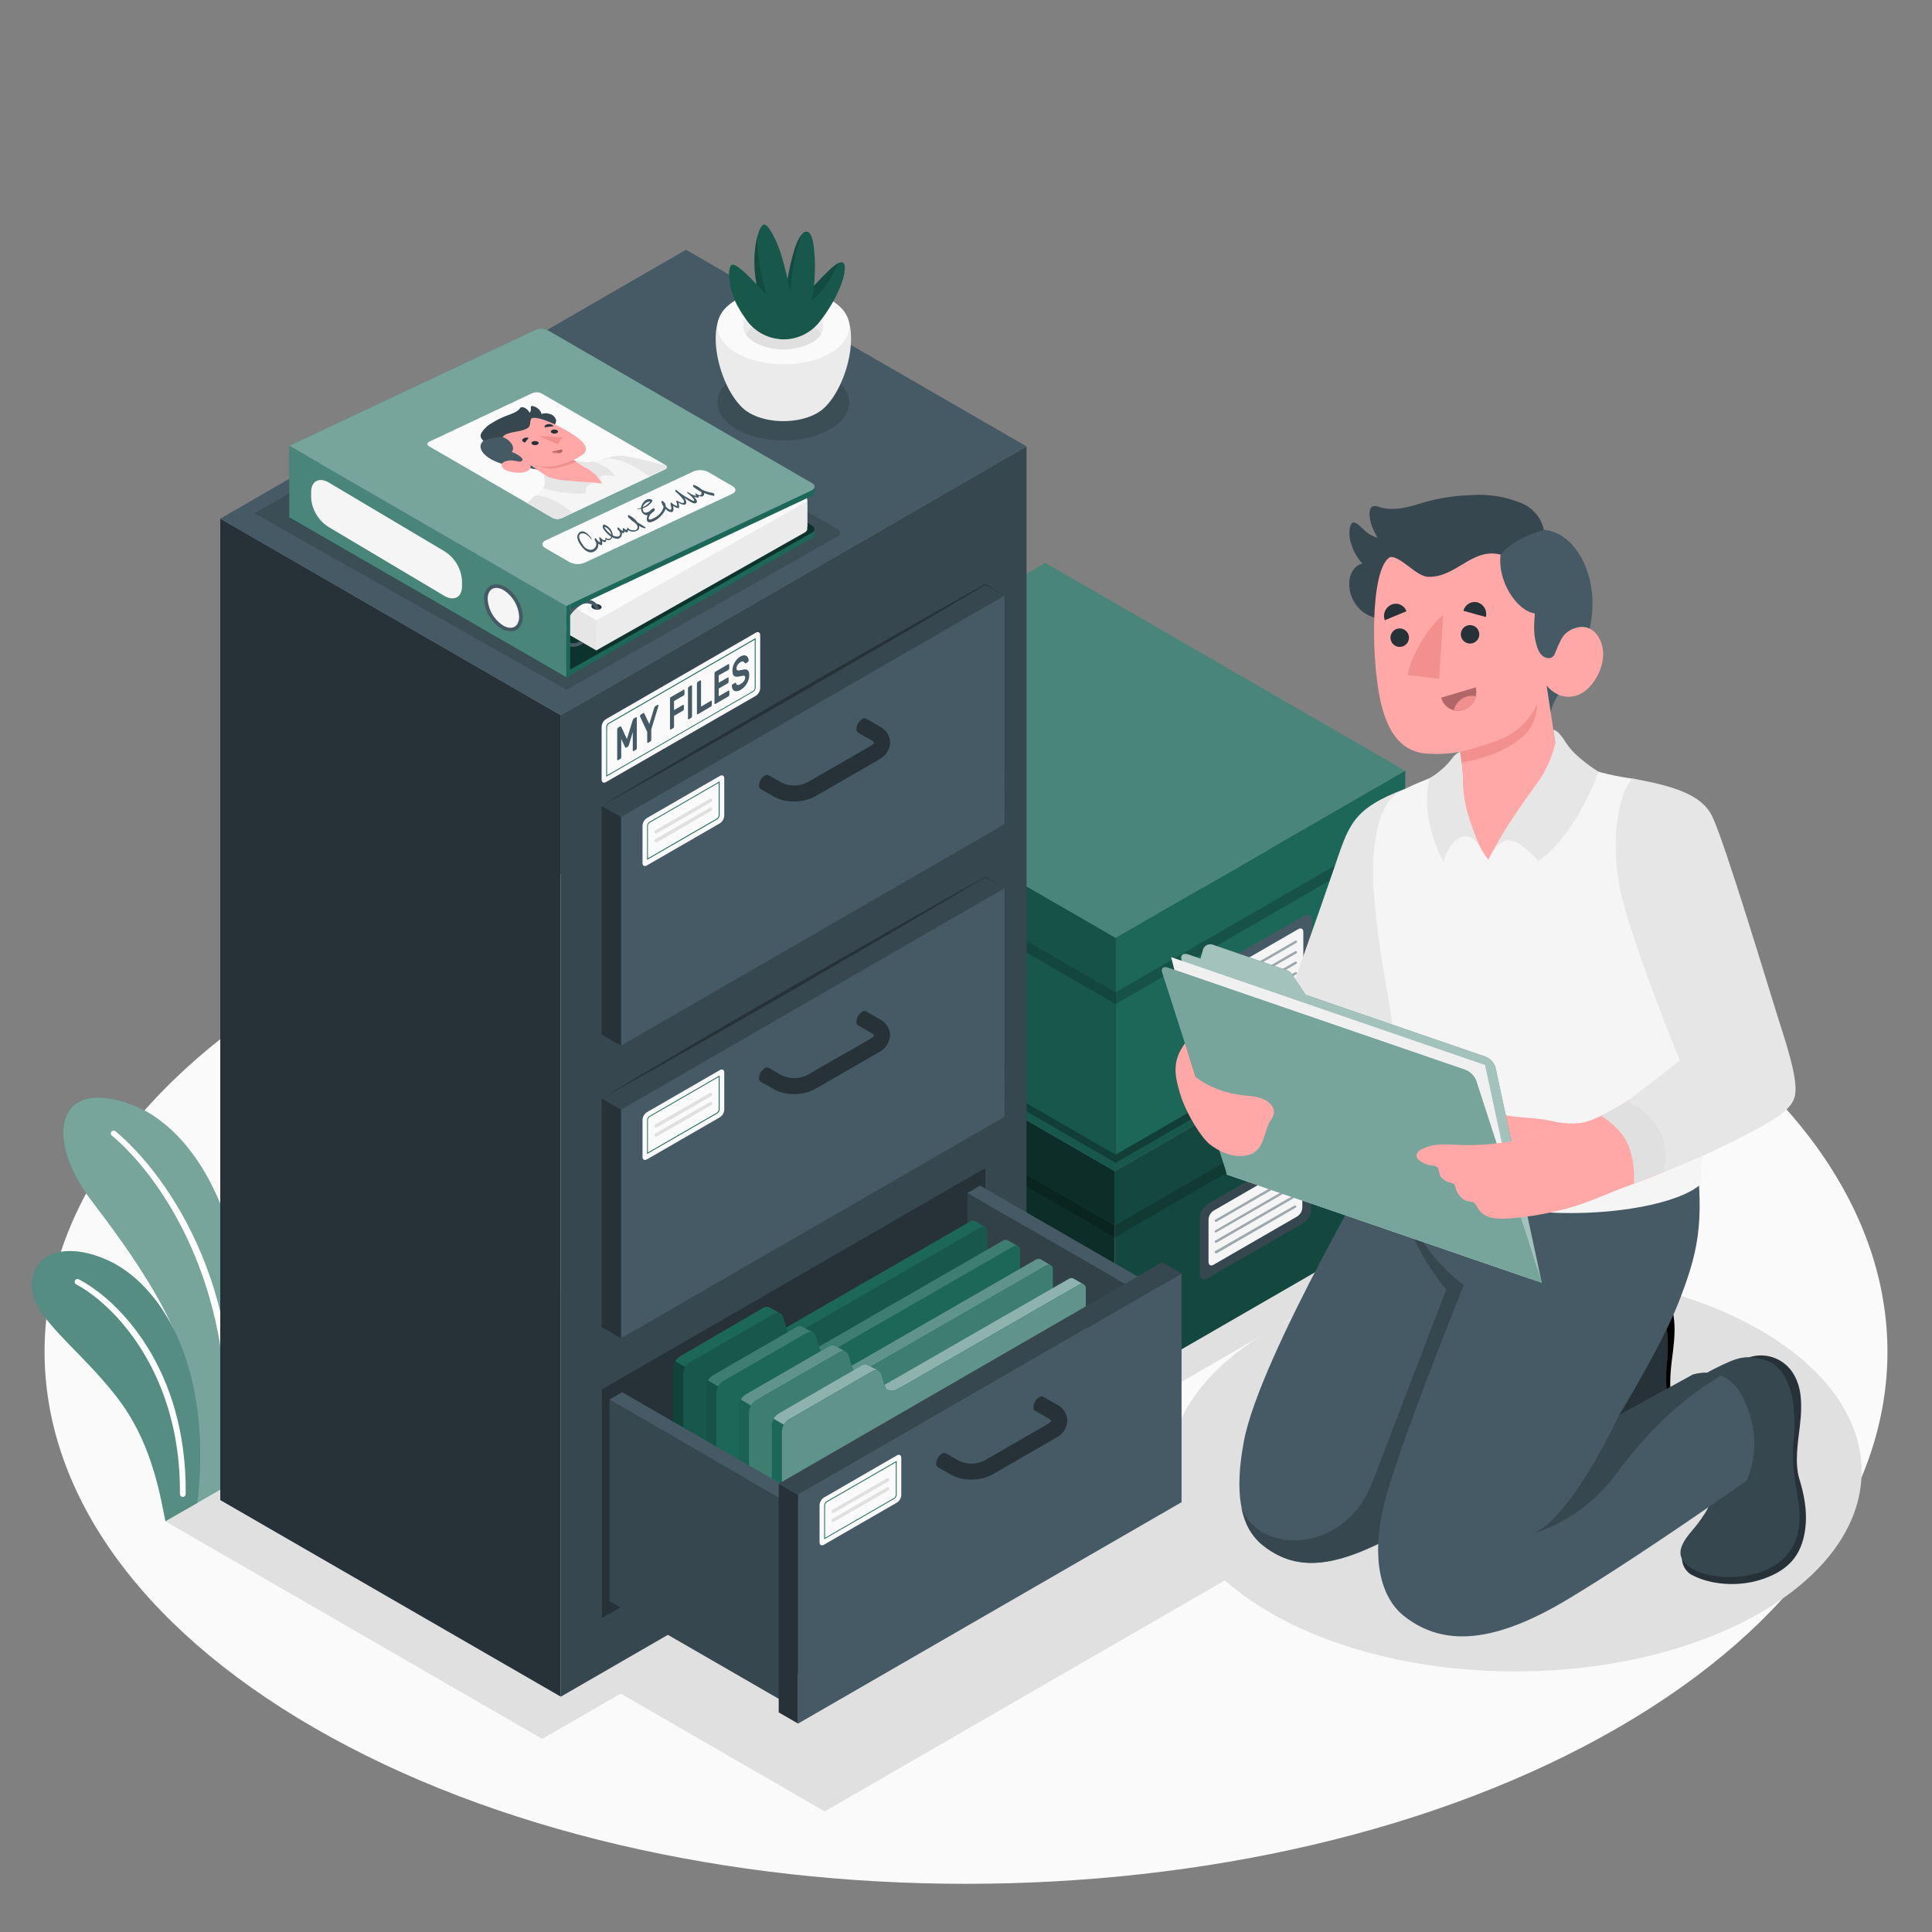 <svg width="200" height="200" viewBox="0 0 200 200" fill="none" xmlns="http://www.w3.org/2000/svg">
<rect x="0" y="0" width="200" height="200" fill="#808080" stroke="none"/>
<path d="M32.552 178.876C-4.7 157.368 -4.7 122.5 32.552 100.992C69.804 79.484 130.204 79.484 167.452 100.992C204.7 122.5 204.704 157.368 167.452 178.876C130.2 200.384 69.804 200.4 32.552 178.876Z" fill="#FAFAFA"/>
<path d="M23.572 153.776C24.959 147.176 26.308 141.972 24.796 131.908C23.532 123.46 18.828 115 11.456 113.74C5.359 112.7 5.307 118.792 9.299 124.052C13.291 129.312 20.5 138.832 19.7 145.804L19.2 156.312L23.572 153.776Z" fill="#1C6758"/>
<path opacity="0.4" d="M23.572 153.776C24.959 147.176 26.308 141.972 24.796 131.908C23.532 123.46 18.828 115 11.456 113.74C5.359 112.7 5.307 118.792 9.299 124.052C13.291 129.312 20.5 138.832 19.7 145.804L19.2 156.312L23.572 153.776Z" fill="white"/>
<path d="M23.492 153.824C26.4 134.4 17.48 121.728 11.944 117.096C11.885 117.049 11.81 117.027 11.736 117.035C11.661 117.042 11.592 117.078 11.544 117.136C11.518 117.166 11.499 117.2 11.487 117.238C11.475 117.275 11.47 117.314 11.474 117.353C11.477 117.393 11.488 117.431 11.506 117.465C11.524 117.5 11.549 117.531 11.58 117.556C17.052 122.132 25.672 134.932 22.84 154.208L23.492 153.824Z" fill="white"/>
<path d="M17.131 157.497C16.654 155.205 15.874 149.953 12.707 145.457C9.198 140.485 3.798 136.801 3.358 133.777C2.826 130.141 6.158 128.321 10.922 130.361C16.651 132.801 22.058 141.397 20.427 155.601L17.131 157.497Z" fill="#1C6758"/>
<g opacity="0.25">
<path d="M17.131 157.497C16.654 155.205 15.874 149.953 12.707 145.457C9.198 140.485 3.798 136.801 3.358 133.777C2.826 130.141 6.158 128.321 10.922 130.361C16.651 132.801 22.058 141.397 20.427 155.601L17.131 157.497Z" fill="white"/>
</g>
<path d="M18.799 154.932C18.748 154.907 18.705 154.869 18.674 154.821C18.644 154.773 18.628 154.717 18.627 154.66C18.739 141.996 11.647 134.928 7.883 132.96C7.815 132.923 7.763 132.86 7.74 132.785C7.717 132.71 7.724 132.63 7.759 132.56C7.777 132.525 7.802 132.494 7.831 132.469C7.861 132.444 7.896 132.425 7.933 132.413C7.97 132.402 8.01 132.398 8.049 132.402C8.087 132.406 8.125 132.417 8.159 132.436C12.323 134.612 19.359 141.744 19.223 154.668C19.222 154.747 19.19 154.822 19.134 154.878C19.078 154.933 19.002 154.964 18.923 154.964C18.88 154.962 18.838 154.951 18.799 154.932Z" fill="white"/>
<path d="M115.829 146.788L149.301 127.452L107.701 103.428L74.225 122.764L115.829 146.788Z" fill="#E0E0E0"/>
<path d="M156.866 173.023C176.664 173.023 192.714 163.757 192.714 152.327C192.714 140.897 176.664 131.631 156.866 131.631C137.067 131.631 121.018 140.897 121.018 152.327C121.018 163.757 137.067 173.023 156.866 173.023Z" fill="#E0E0E0"/>
<path d="M108.121 148.117L116.245 143.425L78.949 121.805L17.133 157.497L56.129 180.009L64.253 175.321L85.373 187.517L130.869 161.249L108.121 148.117Z" fill="#E0E0E0"/>
<path d="M115.402 143.671V121.259L144.518 104.447V126.859L115.402 143.671Z" fill="#1C6758"/>
<path opacity="0.3" d="M115.402 143.671V121.259L144.518 104.447V126.859L115.402 143.671Z" fill="black"/>
<path d="M115.402 121.26L79.006 100.244V122.66L115.402 143.672V121.26Z" fill="#1C6758"/>
<path opacity="0.55" d="M115.402 121.26L79.006 100.244V122.66L115.402 143.672V121.26Z" fill="black"/>
<path d="M115.403 121.26L145.379 103.944L108.123 82.424L78.143 99.744L115.403 121.26Z" fill="#1C6758"/>
<path opacity="0.15" d="M115.403 121.26L145.379 103.944L108.123 82.424L78.143 99.744L115.403 121.26Z" fill="black"/>
<path d="M115.402 121.259V126.859L145.378 109.551V103.943L115.402 121.259Z" fill="#1C6758"/>
<path opacity="0.3" d="M115.402 121.259V126.859L145.378 109.551V103.943L115.402 121.259Z" fill="black"/>
<path opacity="0.2" d="M115.402 126.861L144.518 110.053V111.285L115.402 128.097V126.861Z" fill="black"/>
<path d="M78.143 99.744L115.403 121.26V126.86L78.143 105.352V99.744Z" fill="#1C6758"/>
<path opacity="0.55" d="M78.143 99.744L115.403 121.26V126.86L78.143 105.352V99.744Z" fill="black"/>
<path opacity="0.2" d="M115.402 126.86L79.006 105.848V107.08L115.402 128.096V126.86Z" fill="black"/>
<path d="M124.987 124.665L134.935 118.925C135.363 118.677 135.711 118.877 135.711 119.373V125.253C135.696 125.522 135.618 125.784 135.484 126.018C135.349 126.251 135.161 126.449 134.935 126.597L124.987 132.337C124.559 132.585 124.211 132.385 124.211 131.889V126.001C124.227 125.733 124.305 125.473 124.44 125.241C124.575 125.008 124.762 124.811 124.987 124.665Z" fill="#37474F"/>
<path d="M125.623 125.332L134.295 120.324C134.583 120.16 134.815 120.296 134.815 120.624V125.024C134.806 125.203 134.754 125.378 134.664 125.534C134.573 125.69 134.447 125.822 134.295 125.92L125.623 130.928C125.339 131.092 125.107 130.96 125.107 130.628V126.228C125.117 126.048 125.168 125.873 125.258 125.718C125.348 125.562 125.473 125.43 125.623 125.332Z" fill="#F5F5F5"/>
<g opacity="0.5">
<path d="M125.868 126.495C125.845 126.495 125.823 126.489 125.804 126.478C125.784 126.467 125.768 126.451 125.756 126.431C125.74 126.402 125.736 126.368 125.745 126.336C125.754 126.303 125.775 126.276 125.804 126.259L134 121.531C134.029 121.515 134.064 121.511 134.096 121.52C134.128 121.529 134.155 121.55 134.172 121.579C134.18 121.593 134.186 121.609 134.189 121.625C134.191 121.642 134.19 121.659 134.186 121.675C134.182 121.691 134.175 121.706 134.165 121.719C134.155 121.732 134.142 121.743 134.128 121.751L125.932 126.479C125.912 126.49 125.89 126.496 125.868 126.495Z" fill="#455A64"/>
<path d="M125.868 127.599C125.845 127.599 125.823 127.593 125.804 127.581C125.784 127.57 125.768 127.554 125.756 127.535C125.74 127.505 125.736 127.471 125.745 127.439C125.754 127.407 125.775 127.38 125.804 127.363L134 122.615C134.014 122.606 134.03 122.601 134.047 122.599C134.063 122.597 134.08 122.598 134.096 122.602C134.112 122.607 134.127 122.614 134.14 122.625C134.153 122.635 134.164 122.648 134.172 122.663C134.18 122.677 134.186 122.693 134.189 122.709C134.191 122.725 134.19 122.742 134.186 122.758C134.182 122.774 134.175 122.789 134.165 122.802C134.155 122.815 134.142 122.827 134.128 122.835L125.932 127.559C125.915 127.578 125.893 127.592 125.868 127.599Z" fill="#455A64"/>
<path d="M125.868 128.659C125.845 128.66 125.823 128.654 125.803 128.643C125.783 128.632 125.767 128.615 125.756 128.595C125.74 128.566 125.736 128.532 125.745 128.499C125.754 128.467 125.775 128.44 125.804 128.423L134 123.699C134.014 123.691 134.03 123.685 134.046 123.683C134.062 123.681 134.079 123.681 134.095 123.686C134.111 123.69 134.126 123.697 134.139 123.707C134.152 123.717 134.163 123.729 134.172 123.743C134.18 123.757 134.186 123.773 134.188 123.789C134.19 123.806 134.19 123.822 134.186 123.838C134.181 123.854 134.174 123.869 134.164 123.882C134.154 123.896 134.142 123.907 134.128 123.915L125.94 128.643C125.918 128.655 125.893 128.661 125.868 128.659Z" fill="#455A64"/>
<path d="M125.868 129.743C125.845 129.743 125.823 129.737 125.804 129.725C125.784 129.714 125.768 129.698 125.756 129.679C125.74 129.65 125.736 129.615 125.745 129.583C125.754 129.551 125.775 129.524 125.804 129.507L134 124.799C134.029 124.783 134.064 124.779 134.096 124.788C134.128 124.797 134.155 124.818 134.172 124.847C134.18 124.861 134.186 124.877 134.189 124.893C134.191 124.909 134.19 124.926 134.186 124.942C134.182 124.958 134.175 124.973 134.165 124.986C134.155 125 134.142 125.011 134.128 125.019L125.94 129.747C125.916 129.752 125.891 129.751 125.868 129.743Z" fill="#455A64"/>
</g>
<path opacity="0.3" d="M78.947 99.28L115.491 120.38L144.667 103.528L108.123 82.424L78.947 99.28Z" fill="black"/>
<path d="M115.49 119.523V97.111L144.606 80.299V102.715L115.49 119.523Z" fill="#1C6758"/>
<path d="M115.49 97.112L79.094 76.1V98.512L115.49 119.524V97.112Z" fill="#1C6758"/>
<path opacity="0.15" d="M115.49 97.112L79.094 76.1V98.512L115.49 119.524V97.112Z" fill="black"/>
<path d="M115.49 97.111L145.47 79.795L108.21 58.279L78.231 75.595L115.49 97.111Z" fill="#1C6758"/>
<path opacity="0.2" d="M115.49 97.111L145.47 79.795L108.21 58.279L78.231 75.595L115.49 97.111Z" fill="white"/>
<path d="M115.49 97.111V102.715L145.47 85.407V79.795L115.49 97.111Z" fill="#1C6758"/>
<path opacity="0.2" d="M115.49 102.714L144.606 85.902V87.134L115.49 103.946V102.714Z" fill="black"/>
<path d="M78.231 75.596L115.49 97.112V102.716L78.231 81.204V75.596Z" fill="#1C6758"/>
<path opacity="0.2" d="M78.231 75.596L115.49 97.112V102.716L78.231 81.204V75.596Z" fill="black"/>
<path opacity="0.2" d="M115.49 102.715L79.094 81.699V82.935L115.49 103.947V102.715Z" fill="black"/>
<path d="M125.075 100.518L135.023 94.774C135.451 94.526 135.799 94.726 135.799 95.222V101.102C135.784 101.372 135.706 101.634 135.571 101.867C135.437 102.101 135.249 102.299 135.023 102.446L125.075 108.19C124.647 108.438 124.299 108.234 124.299 107.742V101.862C124.313 101.593 124.39 101.331 124.525 101.097C124.66 100.864 124.849 100.665 125.075 100.518Z" fill="#455A64"/>
<path d="M125.711 101.2L134.399 96.18C134.687 96.012 134.919 96.148 134.919 96.476V100.876C134.91 101.055 134.858 101.231 134.767 101.386C134.677 101.542 134.551 101.674 134.399 101.772L125.711 106.8C125.427 106.964 125.195 106.832 125.195 106.5V102.1C125.205 101.92 125.256 101.744 125.346 101.588C125.435 101.432 125.561 101.299 125.711 101.2Z" fill="#F5F5F5"/>
<g opacity="0.5">
<path d="M125.955 102.347C125.933 102.347 125.911 102.342 125.893 102.331C125.874 102.321 125.858 102.305 125.847 102.287C125.838 102.272 125.832 102.256 125.83 102.24C125.827 102.223 125.828 102.206 125.832 102.19C125.836 102.173 125.843 102.158 125.853 102.144C125.863 102.131 125.876 102.119 125.891 102.111L134.079 97.387C134.107 97.37 134.141 97.365 134.174 97.373C134.206 97.381 134.234 97.402 134.251 97.431C134.267 97.459 134.272 97.493 134.264 97.526C134.256 97.558 134.235 97.586 134.207 97.603L126.019 102.331C125.999 102.342 125.977 102.347 125.955 102.347Z" fill="#455A64"/>
<path d="M125.954 103.431C125.932 103.43 125.911 103.424 125.892 103.413C125.873 103.402 125.857 103.386 125.846 103.367C125.838 103.353 125.832 103.337 125.829 103.321C125.827 103.304 125.828 103.288 125.832 103.272C125.836 103.256 125.843 103.24 125.853 103.227C125.863 103.214 125.876 103.203 125.89 103.195L134.078 98.467C134.108 98.451 134.142 98.447 134.174 98.456C134.206 98.465 134.233 98.486 134.25 98.515C134.259 98.529 134.265 98.545 134.267 98.561C134.269 98.577 134.269 98.594 134.264 98.61C134.26 98.626 134.253 98.641 134.243 98.654C134.233 98.668 134.221 98.679 134.206 98.687L126.018 103.415C125.999 103.426 125.977 103.431 125.954 103.431Z" fill="#455A64"/>
<path d="M125.954 104.514C125.932 104.514 125.911 104.508 125.892 104.496C125.873 104.485 125.857 104.469 125.846 104.45C125.838 104.436 125.832 104.42 125.829 104.404C125.827 104.388 125.828 104.371 125.832 104.355C125.836 104.339 125.843 104.324 125.853 104.311C125.863 104.298 125.876 104.287 125.89 104.278L134.078 99.55C134.093 99.542 134.109 99.536 134.125 99.534C134.142 99.532 134.158 99.533 134.174 99.538C134.191 99.542 134.205 99.55 134.219 99.56C134.232 99.571 134.242 99.584 134.25 99.598C134.259 99.612 134.265 99.628 134.267 99.644C134.269 99.661 134.269 99.678 134.264 99.694C134.26 99.71 134.253 99.725 134.243 99.738C134.233 99.751 134.221 99.762 134.206 99.77L126.018 104.494C125.999 104.506 125.977 104.513 125.954 104.514Z" fill="#455A64"/>
<path d="M125.954 105.599C125.932 105.599 125.91 105.593 125.891 105.582C125.872 105.571 125.857 105.554 125.846 105.535C125.838 105.521 125.832 105.505 125.829 105.488C125.827 105.472 125.828 105.455 125.832 105.439C125.836 105.423 125.843 105.408 125.853 105.395C125.863 105.382 125.876 105.371 125.89 105.363L134.078 100.639C134.092 100.63 134.108 100.625 134.124 100.622C134.141 100.62 134.157 100.621 134.173 100.625C134.189 100.629 134.204 100.636 134.218 100.646C134.231 100.656 134.242 100.668 134.25 100.683C134.259 100.697 134.264 100.713 134.267 100.729C134.269 100.745 134.268 100.762 134.264 100.778C134.26 100.794 134.253 100.809 134.243 100.822C134.233 100.835 134.22 100.846 134.206 100.855L126.018 105.599C125.997 105.604 125.975 105.604 125.954 105.599Z" fill="#455A64"/>
</g>
<path d="M58.053 175.639L22.801 155.287V53.691L58.053 74.043V175.639Z" fill="#263238"/>
<path d="M58.053 74.043L106.265 46.207V147.803L58.053 175.639V74.043Z" fill="#37474F"/>
<path d="M106.265 46.208L58.053 74.043L22.801 53.691L71.013 25.855L106.265 46.208Z" fill="#455A64"/>
<path d="M62.309 143.828L102.005 120.908V144.58L62.309 167.5V143.828Z" fill="#263238"/>
<path d="M119.037 134.404L100.137 123.5V144.356L119.037 155.264V134.404Z" fill="#37474F"/>
<g opacity="0.1">
<path d="M119.037 134.404L100.137 123.5V144.356L119.037 155.264V134.404Z" fill="black"/>
</g>
<path d="M101.457 122.732L100.137 123.496L119.037 134.404L120.361 133.644L101.457 122.732Z" fill="#455A64"/>
<path d="M102.184 127.469C102.192 127.384 102.179 127.299 102.144 127.221C102.11 127.144 102.056 127.076 101.988 127.025C101.974 127.012 101.958 127.001 101.94 126.993L100.92 126.401C100.84 126.365 100.752 126.351 100.665 126.36C100.578 126.369 100.495 126.401 100.424 126.453L81.376 137.425L81.068 136.377C81.023 136.211 80.917 136.069 80.772 135.977L79.708 135.361C79.611 135.302 79.499 135.271 79.384 135.271C79.27 135.271 79.158 135.302 79.06 135.361L70.4 140.401C70.195 140.532 70.024 140.708 69.899 140.916C69.774 141.124 69.699 141.359 69.68 141.601V166.801C69.672 166.885 69.685 166.97 69.719 167.048C69.752 167.126 69.805 167.194 69.872 167.245L70.964 167.881C71.043 167.912 71.128 167.923 71.212 167.912C71.296 167.902 71.376 167.87 71.444 167.821L101.492 150.485C101.698 150.351 101.868 150.17 101.991 149.957C102.113 149.745 102.183 149.506 102.196 149.261L102.184 127.469Z" fill="#1C6758"/>
<path d="M102.185 127.467V149.295C102.172 149.54 102.101 149.779 101.978 149.991C101.855 150.203 101.683 150.383 101.477 150.515L71.361 167.899C71.299 167.942 71.226 167.966 71.151 167.969C71.076 167.971 71.002 167.953 70.936 167.915C70.871 167.878 70.818 167.823 70.783 167.756C70.748 167.69 70.732 167.615 70.737 167.539V142.231C70.746 141.986 70.818 141.746 70.945 141.535C71.065 141.323 71.236 141.143 71.441 141.011L80.121 135.999C80.215 135.94 80.323 135.907 80.434 135.902C80.544 135.897 80.655 135.921 80.753 135.971H80.773C80.846 136.016 80.909 136.074 80.959 136.142C81.01 136.211 81.046 136.289 81.065 136.371L81.377 137.423L81.473 137.679C81.601 138.111 82.305 138.111 82.697 137.887L101.497 127.063C101.563 127.017 101.639 126.986 101.719 126.974C101.799 126.962 101.881 126.97 101.957 126.995H101.989C102.062 127.049 102.118 127.121 102.153 127.204C102.187 127.287 102.199 127.378 102.185 127.467Z" fill="#1C6758"/>
<path opacity="0.15" d="M102.185 127.467V149.295C102.172 149.54 102.101 149.779 101.978 149.991C101.855 150.203 101.683 150.383 101.477 150.515L71.361 167.899C71.299 167.942 71.226 167.966 71.151 167.969C71.076 167.971 71.002 167.953 70.936 167.915C70.871 167.878 70.818 167.823 70.783 167.756C70.748 167.69 70.732 167.615 70.737 167.539V142.231C70.746 141.986 70.818 141.746 70.945 141.535C71.065 141.323 71.236 141.143 71.441 141.011L80.121 135.999C80.215 135.94 80.323 135.907 80.434 135.902C80.544 135.897 80.655 135.921 80.753 135.971H80.773C80.846 136.016 80.909 136.074 80.959 136.142C81.01 136.211 81.046 136.289 81.065 136.371L81.377 137.423L81.473 137.679C81.601 138.111 82.305 138.111 82.697 137.887L101.497 127.063C101.563 127.017 101.639 126.986 101.719 126.974C101.799 126.962 101.881 126.97 101.957 126.995H101.989C102.062 127.049 102.118 127.121 102.153 127.204C102.187 127.287 102.199 127.378 102.185 127.467Z" fill="black"/>
<path opacity="0.35" d="M70.992 167.924H70.964L69.872 167.292C69.805 167.239 69.752 167.17 69.719 167.091C69.685 167.012 69.672 166.926 69.68 166.84V141.6C69.689 141.354 69.761 141.115 69.888 140.904L70.944 141.52C70.818 141.73 70.748 141.968 70.74 142.212V167.52C70.733 167.606 70.754 167.691 70.8 167.764C70.845 167.837 70.912 167.893 70.992 167.924Z" fill="black"/>
<path d="M105.601 129.453C105.609 129.368 105.595 129.282 105.561 129.203C105.527 129.125 105.473 129.057 105.405 129.005C105.391 128.993 105.374 128.983 105.357 128.977L104.321 128.401C104.241 128.365 104.153 128.351 104.066 128.36C103.979 128.369 103.895 128.401 103.825 128.453L84.781 139.429L84.469 138.377C84.425 138.21 84.319 138.067 84.173 137.977L83.113 137.361C83.013 137.305 82.9 137.278 82.786 137.282C82.672 137.285 82.561 137.319 82.465 137.381L73.785 142.389C73.581 142.522 73.411 142.701 73.289 142.911C73.167 143.122 73.095 143.358 73.081 143.601V168.801C73.072 168.886 73.085 168.971 73.119 169.05C73.153 169.128 73.205 169.197 73.273 169.249L74.365 169.881C74.443 169.913 74.528 169.925 74.612 169.915C74.696 169.905 74.776 169.874 74.845 169.825L104.893 152.485C105.097 152.351 105.268 152.171 105.39 151.959C105.512 151.747 105.583 151.509 105.597 151.265L105.601 129.453Z" fill="#1C6758"/>
<path opacity="0.15" d="M84.153 137.952C84.054 137.901 83.944 137.877 83.833 137.882C83.723 137.887 83.615 137.921 83.521 137.98L74.845 142.992C74.637 143.123 74.465 143.305 74.345 143.52L73.289 142.904C73.406 142.687 73.576 142.505 73.785 142.376L82.465 137.364C82.563 137.306 82.674 137.275 82.787 137.275C82.9 137.275 83.012 137.306 83.109 137.364L84.153 137.952Z" fill="white"/>
<path opacity="0.15" d="M105.34 128.976C105.262 128.951 105.18 128.944 105.1 128.956C105.019 128.968 104.943 128.998 104.876 129.044L86.076 139.868C85.676 140.096 84.984 140.096 84.852 139.66L84.76 139.404L103.804 128.428C103.898 128.37 104.005 128.337 104.116 128.332C104.18 128.331 104.244 128.348 104.3 128.38L105.34 128.976Z" fill="white"/>
<path d="M105.6 129.452V151.276C105.587 151.521 105.516 151.76 105.393 151.973C105.27 152.186 105.098 152.366 104.892 152.5L74.76 169.884C74.698 169.926 74.625 169.95 74.55 169.953C74.475 169.956 74.4 169.937 74.335 169.9C74.27 169.862 74.216 169.807 74.181 169.74C74.146 169.674 74.13 169.599 74.136 169.524V144.212C74.145 143.967 74.216 143.729 74.344 143.52C74.464 143.306 74.634 143.125 74.84 142.992L83.52 138C83.613 137.94 83.721 137.905 83.832 137.899C83.942 137.894 84.053 137.917 84.152 137.968H84.172C84.318 138.058 84.423 138.201 84.464 138.368L84.78 139.416L84.872 139.676C85.004 140.108 85.704 140.108 86.096 139.884L104.896 129.056C104.962 129.01 105.038 128.98 105.118 128.969C105.198 128.957 105.279 128.963 105.356 128.988H105.388C105.461 129.04 105.519 129.11 105.556 129.192C105.593 129.273 105.608 129.363 105.6 129.452Z" fill="#1C6758"/>
<path opacity="0.2" d="M74.4 169.904C74.4 169.904 74.376 169.904 74.368 169.904L73.276 169.272C73.209 169.22 73.156 169.151 73.123 169.073C73.089 168.995 73.076 168.909 73.085 168.824V143.6C73.093 143.355 73.165 143.117 73.293 142.908L74.349 143.524C74.222 143.735 74.152 143.975 74.144 144.22V169.52C74.142 169.603 74.166 169.684 74.212 169.753C74.257 169.822 74.323 169.874 74.4 169.904Z" fill="black"/>
<path d="M108.985 131.432C108.992 131.347 108.979 131.262 108.945 131.184C108.912 131.106 108.859 131.037 108.793 130.984L108.741 130.956L107.721 130.36C107.641 130.324 107.553 130.31 107.466 130.319C107.379 130.328 107.296 130.36 107.225 130.412L88.181 141.384L87.869 140.336C87.824 140.17 87.718 140.028 87.573 139.936L86.513 139.32C86.415 139.261 86.303 139.23 86.189 139.23C86.075 139.23 85.963 139.261 85.865 139.32L77.201 144.356C76.99 144.49 76.815 144.674 76.689 144.89C76.564 145.107 76.493 145.35 76.481 145.6V170.8C76.472 170.884 76.486 170.969 76.519 171.047C76.553 171.125 76.606 171.193 76.673 171.244L77.765 171.88C77.844 171.911 77.929 171.922 78.013 171.911C78.097 171.901 78.177 171.869 78.245 171.82L108.293 154.484C108.498 154.35 108.669 154.169 108.791 153.956C108.914 153.744 108.984 153.505 108.997 153.26L108.985 131.432Z" fill="#1C6758"/>
<path opacity="0.3" d="M87.553 139.935C87.455 139.883 87.345 139.858 87.234 139.863C87.122 139.868 87.015 139.902 86.921 139.963L78.246 144.971C78.039 145.105 77.868 145.286 77.746 145.499L76.689 144.883C76.808 144.668 76.981 144.486 77.189 144.355L85.865 139.347C85.963 139.289 86.074 139.258 86.188 139.258C86.301 139.258 86.412 139.289 86.51 139.347L87.553 139.935Z" fill="white"/>
<path opacity="0.3" d="M108.74 130.957C108.663 130.932 108.581 130.925 108.5 130.937C108.42 130.949 108.343 130.979 108.276 131.025L89.476 141.853C89.076 142.077 88.384 142.077 88.252 141.645L88.16 141.385L107.22 130.401C107.314 130.344 107.422 130.312 107.532 130.309C107.596 130.308 107.659 130.323 107.716 130.353L108.74 130.957Z" fill="white"/>
<path d="M108.984 131.432V153.26C108.971 153.505 108.9 153.743 108.777 153.955C108.654 154.168 108.482 154.347 108.276 154.48L78.16 171.864C78.098 171.907 78.025 171.931 77.95 171.933C77.875 171.936 77.8 171.918 77.735 171.88C77.67 171.843 77.617 171.787 77.582 171.721C77.546 171.654 77.531 171.579 77.536 171.504V146.196C77.545 145.95 77.617 145.711 77.744 145.5C77.865 145.289 78.035 145.109 78.24 144.976L86.92 139.964C87.015 139.905 87.123 139.872 87.235 139.867C87.346 139.862 87.457 139.886 87.556 139.936C87.629 139.98 87.692 140.039 87.742 140.107C87.792 140.176 87.828 140.254 87.848 140.336L88.164 141.388L88.256 141.644C88.388 142.076 89.088 142.076 89.48 141.852L108.28 131.028C108.347 130.981 108.424 130.951 108.504 130.939C108.585 130.927 108.667 130.935 108.744 130.96H108.772C108.847 131.013 108.906 131.084 108.943 131.167C108.981 131.25 108.995 131.342 108.984 131.432Z" fill="#1C6758"/>
<path opacity="0.15" d="M108.984 131.432V153.26C108.971 153.505 108.9 153.743 108.777 153.955C108.654 154.168 108.482 154.347 108.276 154.48L78.16 171.864C78.098 171.907 78.025 171.931 77.95 171.933C77.875 171.936 77.8 171.918 77.735 171.88C77.67 171.843 77.617 171.787 77.582 171.721C77.546 171.654 77.531 171.579 77.536 171.504V146.196C77.545 145.95 77.617 145.711 77.744 145.5C77.865 145.289 78.035 145.109 78.24 144.976L86.92 139.964C87.015 139.905 87.123 139.872 87.235 139.867C87.346 139.862 87.457 139.886 87.556 139.936C87.629 139.98 87.692 140.039 87.742 140.107C87.792 140.176 87.828 140.254 87.848 140.336L88.164 141.388L88.256 141.644C88.388 142.076 89.088 142.076 89.48 141.852L108.28 131.028C108.347 130.981 108.424 130.951 108.504 130.939C108.585 130.927 108.667 130.935 108.744 130.96H108.772C108.847 131.013 108.906 131.084 108.943 131.167C108.981 131.25 108.995 131.342 108.984 131.432Z" fill="white"/>
<path opacity="0.05" d="M77.797 171.888H77.765L76.673 171.256C76.606 171.203 76.553 171.134 76.519 171.055C76.486 170.976 76.473 170.89 76.481 170.804V145.6C76.49 145.354 76.561 145.115 76.689 144.904L77.745 145.52C77.618 145.729 77.548 145.968 77.541 146.212V171.52C77.542 171.6 77.567 171.678 77.613 171.744C77.658 171.809 77.722 171.86 77.797 171.888Z" fill="black"/>
<path d="M112.401 133.416C112.409 133.332 112.396 133.246 112.362 133.168C112.329 133.09 112.276 133.021 112.209 132.968C112.193 132.957 112.176 132.947 112.157 132.94L111.137 132.344C111.057 132.308 110.969 132.294 110.882 132.303C110.795 132.313 110.712 132.345 110.641 132.396L91.597 143.372L91.285 142.32C91.242 142.154 91.136 142.01 90.989 141.92L89.929 141.304C89.829 141.249 89.716 141.221 89.602 141.225C89.488 141.228 89.377 141.263 89.281 141.324L80.605 146.332C80.402 146.463 80.232 146.64 80.109 146.848C79.986 147.057 79.913 147.291 79.897 147.532V172.732C79.888 172.817 79.902 172.903 79.935 172.981C79.969 173.059 80.022 173.128 80.089 173.18L81.181 173.812C81.259 173.844 81.344 173.855 81.428 173.845C81.512 173.835 81.592 173.805 81.661 173.756L111.709 156.416C111.911 156.284 112.08 156.107 112.202 155.899C112.324 155.691 112.397 155.457 112.413 155.216L112.401 133.416Z" fill="#1C6758"/>
<path opacity="0.5" d="M90.956 141.916C90.857 141.866 90.747 141.842 90.636 141.847C90.525 141.852 90.418 141.885 90.324 141.944L81.644 146.956C81.436 147.088 81.264 147.27 81.144 147.484L80.088 146.868C80.205 146.651 80.377 146.469 80.588 146.34L89.264 141.328C89.362 141.271 89.474 141.24 89.588 141.24C89.702 141.24 89.814 141.271 89.912 141.328L90.956 141.916Z" fill="white"/>
<path opacity="0.5" d="M112.141 132.941C112.063 132.916 111.981 132.909 111.901 132.921C111.82 132.933 111.744 132.963 111.677 133.009L92.877 143.833C92.477 144.057 91.785 144.061 91.653 143.625L91.561 143.369L110.621 132.401C110.715 132.343 110.822 132.31 110.933 132.305C110.997 132.304 111.061 132.32 111.117 132.353L112.141 132.941Z" fill="white"/>
<path d="M112.401 133.416V155.24C112.388 155.485 112.317 155.724 112.194 155.937C112.071 156.149 111.899 156.33 111.693 156.464L81.569 173.848C81.506 173.89 81.433 173.914 81.358 173.917C81.282 173.92 81.207 173.901 81.142 173.863C81.076 173.825 81.023 173.769 80.988 173.702C80.954 173.635 80.938 173.559 80.945 173.484V148.176C80.952 147.931 81.022 147.693 81.149 147.484C81.27 147.27 81.442 147.089 81.649 146.956L90.325 141.948C90.419 141.887 90.527 141.853 90.638 141.847C90.75 141.841 90.861 141.865 90.961 141.916C91.107 142.006 91.213 142.149 91.257 142.316L91.569 143.364L91.661 143.624C91.793 144.056 92.493 144.056 92.885 143.832L111.685 133.004C111.752 132.958 111.828 132.928 111.909 132.916C111.989 132.904 112.071 132.911 112.149 132.936H112.177C112.254 132.988 112.316 133.06 112.356 133.144C112.395 133.229 112.411 133.323 112.401 133.416Z" fill="#1C6758"/>
<path opacity="0.3" d="M112.401 133.416V155.24C112.388 155.485 112.317 155.724 112.194 155.937C112.071 156.149 111.899 156.33 111.693 156.464L81.569 173.848C81.506 173.89 81.433 173.914 81.358 173.917C81.282 173.92 81.207 173.901 81.142 173.863C81.076 173.825 81.023 173.769 80.988 173.702C80.954 173.635 80.938 173.559 80.945 173.484V148.176C80.952 147.931 81.022 147.693 81.149 147.484C81.27 147.27 81.442 147.089 81.649 146.956L90.325 141.948C90.419 141.887 90.527 141.853 90.638 141.847C90.75 141.841 90.861 141.865 90.961 141.916C91.107 142.006 91.213 142.149 91.257 142.316L91.569 143.364L91.661 143.624C91.793 144.056 92.493 144.056 92.885 143.832L111.685 133.004C111.752 132.958 111.828 132.928 111.909 132.916C111.989 132.904 112.071 132.911 112.149 132.936H112.177C112.254 132.988 112.316 133.06 112.356 133.144C112.395 133.229 112.411 133.323 112.401 133.416Z" fill="white"/>
<path d="M81.992 155.793L63.088 144.889V165.745L81.988 176.653L81.992 155.793Z" fill="#37474F"/>
<path d="M64.412 144.125L63.088 144.885L81.992 155.793L83.312 155.033L64.412 144.125Z" fill="#455A64"/>
<path d="M82.617 154.752L122.313 131.832V155.508L82.617 178.424V154.752Z" fill="#455A64"/>
<path d="M82.617 154.752L80.613 153.592V177.268L82.617 178.424V154.752Z" fill="#263238"/>
<path d="M80.613 153.592L120.309 130.672L122.313 131.832L82.617 154.752L80.613 153.592Z" fill="#37474F"/>
<path d="M109.393 145.392L107.997 144.592C107.931 144.558 107.856 144.544 107.782 144.55C107.708 144.557 107.637 144.584 107.577 144.628C107.406 144.739 107.263 144.889 107.162 145.065C107.06 145.242 107.002 145.44 106.993 145.644C106.98 145.72 106.989 145.799 107.02 145.87C107.05 145.941 107.101 146.001 107.165 146.044L108.565 146.844C108.761 146.956 108.813 147.056 108.817 147.072C108.821 147.088 108.745 147.248 108.453 147.416L101.945 151.176C101.537 151.386 101.087 151.501 100.628 151.512C100.17 151.523 99.715 151.43 99.297 151.24L97.905 150.44C97.84 150.411 97.769 150.4 97.699 150.408C97.629 150.416 97.562 150.442 97.505 150.484C97.334 150.596 97.192 150.746 97.09 150.922C96.988 151.099 96.929 151.297 96.917 151.5C96.908 151.572 96.919 151.645 96.949 151.711C96.978 151.778 97.025 151.835 97.085 151.876L98.481 152.676C99.112 153.012 99.819 153.18 100.533 153.164C101.318 153.175 102.094 152.985 102.785 152.612L109.297 148.852C109.638 148.69 109.929 148.439 110.14 148.126C110.351 147.813 110.474 147.449 110.497 147.072C110.482 146.718 110.372 146.375 110.177 146.079C109.983 145.784 109.712 145.546 109.393 145.392Z" fill="#263238"/>
<path d="M85.292 155.027L92.848 150.663C93.1 150.519 93.3 150.635 93.3 150.923V154.767C93.292 154.924 93.247 155.076 93.168 155.212C93.089 155.348 92.98 155.463 92.848 155.547L85.292 159.911C85.044 160.055 84.84 159.939 84.84 159.651V155.807C84.849 155.651 84.894 155.499 84.973 155.364C85.052 155.228 85.161 155.113 85.292 155.027Z" fill="#FAFAFA"/>
<path d="M85.32 159.342V155.806C85.329 155.734 85.352 155.664 85.388 155.6C85.424 155.537 85.474 155.482 85.532 155.438L92.824 151.23V154.766C92.815 154.839 92.792 154.909 92.755 154.972C92.719 155.035 92.67 155.09 92.612 155.134L85.32 159.342ZM92.736 151.378L85.576 155.514C85.484 155.587 85.423 155.691 85.404 155.806V159.198L92.568 155.062C92.659 154.99 92.72 154.886 92.736 154.77V151.378Z" fill="#1C6758"/>
<path d="M86.251 156.622C86.221 156.622 86.19 156.614 86.164 156.599C86.137 156.583 86.115 156.561 86.099 156.534C86.088 156.515 86.081 156.493 86.078 156.47C86.075 156.448 86.076 156.425 86.082 156.403C86.088 156.381 86.098 156.361 86.112 156.343C86.126 156.325 86.144 156.31 86.163 156.298L91.803 153.042C91.843 153.02 91.89 153.014 91.935 153.026C91.979 153.038 92.017 153.067 92.039 153.106C92.062 153.146 92.068 153.193 92.056 153.238C92.044 153.282 92.015 153.32 91.975 153.342L86.335 156.598C86.31 156.614 86.281 156.623 86.251 156.622Z" fill="#E0E0E0"/>
<path d="M86.252 157.556C86.221 157.557 86.191 157.549 86.164 157.535C86.138 157.52 86.115 157.498 86.1 157.472C86.076 157.432 86.07 157.384 86.082 157.339C86.094 157.294 86.123 157.255 86.164 157.232L91.804 153.976C91.844 153.953 91.891 153.947 91.935 153.959C91.979 153.971 92.017 154 92.04 154.04C92.062 154.08 92.069 154.127 92.057 154.171C92.045 154.216 92.016 154.253 91.976 154.276L86.336 157.532C86.311 157.548 86.281 157.556 86.252 157.556Z" fill="#E0E0E0"/>
<path d="M64.285 114.859L103.985 91.939L103.981 115.615L64.285 138.535V114.859Z" fill="#455A64"/>
<path d="M64.285 114.859L62.281 113.703V137.379L64.285 138.535V114.859Z" fill="#263238"/>
<path d="M62.281 113.703L101.977 90.783L103.985 91.939L64.285 114.859L62.281 113.703Z" fill="#37474F"/>
<path d="M62.281 113.704L67.201 110.772L72.137 107.864C75.429 105.924 78.741 104.02 82.041 102.096L92.001 96.4C95.325 94.516 98.641 92.62 102.001 90.764L104.001 91.964L101.961 90.8H102.001C98.725 92.764 95.425 94.688 92.133 96.624L82.217 102.4C78.901 104.296 75.597 106.212 72.269 108.092L67.285 110.916L62.281 113.704Z" fill="#263238"/>
<path d="M91.065 105.503L89.669 104.703C89.602 104.668 89.527 104.653 89.452 104.66C89.377 104.666 89.305 104.693 89.245 104.739C89.075 104.849 88.933 104.998 88.831 105.174C88.73 105.35 88.671 105.548 88.661 105.751C88.648 105.827 88.658 105.906 88.69 105.977C88.721 106.048 88.772 106.108 88.837 106.151L90.237 106.951C90.433 107.063 90.485 107.159 90.489 107.179C90.493 107.199 90.417 107.355 90.125 107.523L83.601 111.267C83.194 111.478 82.744 111.594 82.285 111.606C81.826 111.618 81.371 111.525 80.953 111.335L79.557 110.535C79.493 110.506 79.421 110.495 79.351 110.503C79.281 110.51 79.214 110.537 79.157 110.579C78.986 110.689 78.844 110.839 78.742 111.016C78.64 111.193 78.582 111.391 78.573 111.595C78.565 111.666 78.576 111.738 78.604 111.803C78.633 111.869 78.679 111.925 78.737 111.967L80.129 112.767C80.761 113.104 81.469 113.273 82.185 113.259C82.971 113.27 83.747 113.079 84.437 112.703L90.945 108.947C91.285 108.783 91.576 108.532 91.787 108.219C91.997 107.907 92.121 107.543 92.145 107.167C92.13 106.818 92.022 106.48 91.832 106.188C91.642 105.895 91.377 105.659 91.065 105.503Z" fill="#263238"/>
<path d="M66.962 115.139L74.522 110.775C74.77 110.631 74.974 110.747 74.974 111.035V114.879C74.965 115.035 74.919 115.187 74.841 115.323C74.762 115.458 74.653 115.573 74.522 115.659L66.962 120.023C66.714 120.167 66.514 120.051 66.514 119.763V115.919C66.522 115.763 66.567 115.611 66.645 115.475C66.722 115.34 66.831 115.224 66.962 115.139Z" fill="#FAFAFA"/>
<path d="M66.99 119.454V115.918C66.999 115.846 67.023 115.776 67.059 115.713C67.096 115.649 67.144 115.594 67.202 115.55L74.494 111.338V114.878C74.485 114.95 74.462 115.02 74.425 115.083C74.389 115.146 74.34 115.202 74.282 115.246L66.99 119.454ZM74.402 111.49L67.238 115.626C67.147 115.698 67.087 115.803 67.07 115.918V119.306L74.23 115.17C74.322 115.098 74.384 114.993 74.402 114.878V111.49Z" fill="#1C6758"/>
<path d="M67.921 116.731C67.89 116.731 67.86 116.724 67.834 116.709C67.807 116.694 67.785 116.673 67.769 116.647C67.748 116.606 67.742 116.559 67.754 116.515C67.766 116.47 67.794 116.432 67.833 116.407L73.473 113.151C73.513 113.131 73.559 113.127 73.602 113.14C73.645 113.153 73.681 113.182 73.703 113.221C73.726 113.259 73.733 113.305 73.722 113.349C73.712 113.392 73.686 113.43 73.649 113.455L68.001 116.711C67.976 116.724 67.949 116.731 67.921 116.731Z" fill="#E0E0E0"/>
<path d="M67.922 117.666C67.883 117.668 67.844 117.656 67.813 117.633C67.781 117.61 67.758 117.577 67.748 117.539C67.738 117.502 67.741 117.461 67.757 117.426C67.772 117.39 67.799 117.36 67.834 117.342L73.474 114.086C73.514 114.063 73.562 114.056 73.607 114.068C73.652 114.08 73.691 114.11 73.714 114.15C73.736 114.19 73.742 114.237 73.73 114.281C73.718 114.325 73.689 114.363 73.65 114.386L68.002 117.642C67.978 117.656 67.95 117.664 67.922 117.666Z" fill="#E0E0E0"/>
<path d="M64.285 84.568L103.985 61.648L103.981 85.324L64.285 108.244V84.568Z" fill="#455A64"/>
<path d="M64.285 84.568L62.281 83.412V107.088L64.285 108.244V84.568Z" fill="#263238"/>
<path d="M62.281 83.412L101.977 60.492L103.985 61.648L64.285 84.568L62.281 83.412Z" fill="#37474F"/>
<path d="M62.281 83.411L67.201 80.479L72.137 77.571C75.429 75.631 78.741 73.727 82.041 71.803L92.001 66.095C95.325 64.211 98.641 62.315 102.001 60.459L104.001 61.659L101.977 60.535H102.001C98.725 62.503 95.425 64.423 92.133 66.363L82.221 72.111C78.905 74.007 75.601 75.923 72.273 77.803L67.289 80.627L62.281 83.411Z" fill="#263238"/>
<path d="M91.065 75.2L89.669 74.4C89.602 74.365 89.527 74.35 89.452 74.357C89.377 74.363 89.305 74.391 89.245 74.436C89.075 74.546 88.933 74.696 88.831 74.872C88.73 75.048 88.671 75.245 88.661 75.448C88.648 75.525 88.658 75.603 88.69 75.674C88.721 75.745 88.772 75.805 88.837 75.848L90.237 76.648C90.433 76.76 90.485 76.856 90.489 76.876C90.493 76.896 90.417 77.052 90.125 77.22L83.601 80.976C83.194 81.188 82.744 81.303 82.285 81.315C81.826 81.327 81.371 81.234 80.953 81.044L79.557 80.244C79.493 80.215 79.421 80.204 79.351 80.212C79.281 80.22 79.214 80.246 79.157 80.288C78.986 80.399 78.844 80.549 78.742 80.725C78.64 80.902 78.582 81.1 78.573 81.304C78.565 81.375 78.576 81.447 78.604 81.512C78.633 81.578 78.679 81.634 78.737 81.676L80.129 82.476C80.761 82.813 81.469 82.982 82.185 82.968C82.971 82.979 83.747 82.788 84.437 82.412L90.945 78.656C91.285 78.493 91.576 78.242 91.787 77.929C91.997 77.616 92.121 77.252 92.145 76.876C92.132 76.525 92.025 76.185 91.835 75.89C91.645 75.595 91.379 75.357 91.065 75.2Z" fill="#263238"/>
<path d="M66.962 84.688L74.522 80.323C74.77 80.18 74.974 80.296 74.974 80.584V84.428C74.968 84.587 74.924 84.743 74.845 84.882C74.766 85.022 74.656 85.14 74.522 85.228L66.962 89.591C66.714 89.736 66.514 89.62 66.514 89.332V85.487C66.519 85.328 66.562 85.172 66.64 85.033C66.718 84.894 66.828 84.775 66.962 84.688Z" fill="#FAFAFA"/>
<path d="M66.99 89.003V85.467C66.999 85.394 67.023 85.325 67.059 85.261C67.096 85.198 67.144 85.143 67.202 85.099L74.494 80.887V84.427C74.485 84.499 74.462 84.569 74.425 84.632C74.389 84.695 74.34 84.751 74.282 84.795L66.99 89.003ZM74.402 81.039L67.238 85.175C67.147 85.247 67.087 85.352 67.07 85.467V88.855L74.23 84.719C74.322 84.647 74.384 84.542 74.402 84.427V81.039Z" fill="#1C6758"/>
<path d="M67.922 86.284C67.892 86.283 67.862 86.275 67.835 86.259C67.808 86.244 67.786 86.222 67.77 86.196C67.749 86.155 67.744 86.109 67.756 86.065C67.768 86.021 67.796 85.984 67.835 85.96L73.475 82.7C73.495 82.686 73.517 82.677 73.541 82.673C73.564 82.668 73.589 82.669 73.612 82.674C73.636 82.68 73.658 82.69 73.677 82.704C73.696 82.719 73.713 82.737 73.725 82.758C73.737 82.779 73.744 82.802 73.747 82.826C73.75 82.85 73.748 82.874 73.741 82.897C73.734 82.92 73.722 82.941 73.707 82.96C73.691 82.978 73.672 82.993 73.65 83.004L68.002 86.26C67.978 86.274 67.951 86.282 67.922 86.284Z" fill="#E0E0E0"/>
<path d="M67.922 87.199C67.892 87.199 67.862 87.19 67.835 87.175C67.808 87.16 67.786 87.138 67.77 87.111C67.749 87.071 67.744 87.024 67.756 86.981C67.768 86.937 67.796 86.899 67.835 86.875L73.475 83.619C73.515 83.596 73.563 83.59 73.608 83.602C73.653 83.614 73.691 83.643 73.715 83.683C73.737 83.723 73.742 83.77 73.73 83.814C73.718 83.858 73.69 83.896 73.65 83.919L68.002 87.199C67.976 87.205 67.949 87.205 67.922 87.199Z" fill="#E0E0E0"/>
<path d="M62.731 74.447L78.247 65.495C78.495 65.351 78.695 65.471 78.695 65.755V71.227C78.69 71.386 78.647 71.542 78.569 71.681C78.491 71.82 78.381 71.939 78.247 72.027L62.731 80.959C62.479 81.103 62.279 80.987 62.279 80.699V75.227C62.287 75.07 62.333 74.918 62.411 74.782C62.49 74.647 62.599 74.531 62.731 74.447Z" fill="#FAFAFA"/>
<path d="M62.756 80.399V75.227C62.765 75.154 62.788 75.084 62.825 75.021C62.861 74.958 62.91 74.903 62.968 74.859L78.22 66.059V71.223C78.211 71.295 78.187 71.365 78.151 71.428C78.115 71.491 78.066 71.546 78.008 71.591L62.756 80.399ZM78.132 66.223L63.012 74.943C62.922 75.016 62.862 75.12 62.844 75.235V80.251L77.964 71.527C78.055 71.454 78.115 71.35 78.132 71.235V66.223Z" fill="#1C6758"/>
<path d="M64.899 76.507L65.491 74.579C65.491 74.555 65.515 74.523 65.535 74.475C65.555 74.432 65.587 74.395 65.627 74.371L65.839 74.247C65.848 74.24 65.858 74.236 65.869 74.236C65.88 74.236 65.891 74.24 65.899 74.247C65.917 74.268 65.925 74.295 65.923 74.323V77.431C65.923 77.468 65.915 77.505 65.899 77.539C65.887 77.568 65.866 77.594 65.839 77.611L65.587 77.755C65.579 77.763 65.568 77.767 65.557 77.767C65.546 77.767 65.535 77.763 65.527 77.755C65.518 77.745 65.511 77.732 65.507 77.719C65.503 77.706 65.502 77.692 65.503 77.679V75.799L65.103 77.115C65.093 77.151 65.078 77.186 65.059 77.219C65.047 77.255 65.021 77.285 64.987 77.303L64.827 77.395C64.795 77.413 64.771 77.413 64.755 77.395C64.736 77.382 64.721 77.364 64.711 77.343L64.311 76.495V78.375C64.311 78.412 64.303 78.449 64.287 78.483C64.275 78.512 64.254 78.538 64.227 78.555L63.975 78.699C63.967 78.707 63.956 78.711 63.945 78.711C63.934 78.711 63.923 78.707 63.915 78.699C63.906 78.689 63.899 78.676 63.895 78.663C63.891 78.65 63.89 78.636 63.891 78.623V75.515C63.892 75.479 63.9 75.443 63.915 75.411C63.926 75.381 63.947 75.355 63.975 75.339L64.187 75.215C64.231 75.191 64.259 75.191 64.279 75.215L64.323 75.267L64.899 76.507Z" fill="#455A64"/>
<path d="M68.071 72.959C68.08 72.951 68.09 72.947 68.101 72.947C68.113 72.947 68.123 72.951 68.131 72.959C68.142 72.969 68.15 72.98 68.155 72.994C68.16 73.007 68.161 73.021 68.159 73.035C68.161 73.051 68.161 73.067 68.159 73.083L67.419 75.515V76.575C67.419 76.611 67.41 76.646 67.395 76.679C67.384 76.709 67.363 76.735 67.335 76.751L67.083 76.895C67.076 76.902 67.066 76.906 67.055 76.906C67.045 76.906 67.035 76.902 67.027 76.895C67.017 76.886 67.009 76.874 67.004 76.861C66.999 76.847 66.998 76.833 66.999 76.819V75.759L66.259 74.183C66.257 74.17 66.257 74.156 66.259 74.143C66.259 74.107 66.267 74.071 66.283 74.039C66.296 74.008 66.316 73.982 66.343 73.963L66.575 73.831C66.619 73.807 66.651 73.803 66.671 73.831C66.688 73.845 66.7 73.863 66.707 73.883L67.215 74.951L67.719 73.299C67.728 73.265 67.742 73.233 67.759 73.203C67.778 73.16 67.81 73.125 67.851 73.103L68.071 72.959Z" fill="#455A64"/>
<path d="M70.772 71.399C70.781 71.392 70.791 71.389 70.802 71.389C70.813 71.389 70.823 71.392 70.832 71.399C70.849 71.421 70.858 71.448 70.856 71.475V71.819C70.856 71.855 70.847 71.891 70.832 71.923C70.821 71.953 70.8 71.979 70.772 71.995L69.776 72.571V73.507L70.712 72.967C70.72 72.96 70.731 72.955 70.742 72.955C70.753 72.955 70.764 72.96 70.772 72.967C70.781 72.978 70.788 72.99 70.792 73.003C70.796 73.016 70.797 73.03 70.796 73.043V73.383C70.796 73.421 70.787 73.457 70.772 73.491C70.758 73.52 70.738 73.545 70.712 73.563L69.776 74.103V75.199C69.776 75.237 69.767 75.273 69.752 75.307C69.741 75.337 69.72 75.363 69.692 75.379L69.44 75.523C69.432 75.531 69.421 75.535 69.41 75.535C69.399 75.535 69.388 75.531 69.38 75.523C69.371 75.513 69.364 75.501 69.36 75.488C69.356 75.475 69.355 75.461 69.356 75.447V72.339C69.357 72.303 69.365 72.268 69.38 72.235C69.391 72.205 69.412 72.18 69.44 72.163L70.772 71.399Z" fill="#455A64"/>
<path d="M71.303 74.458C71.295 74.466 71.284 74.47 71.273 74.47C71.262 74.47 71.251 74.466 71.243 74.458C71.234 74.448 71.228 74.436 71.223 74.422C71.219 74.409 71.218 74.396 71.219 74.382V71.274C71.22 71.238 71.228 71.203 71.243 71.17C71.254 71.14 71.276 71.114 71.303 71.098L71.555 70.95C71.564 70.943 71.574 70.939 71.585 70.939C71.596 70.939 71.607 70.943 71.615 70.95C71.624 70.96 71.631 70.972 71.635 70.986C71.639 70.999 71.641 71.012 71.639 71.026V74.134C71.639 74.17 71.631 74.206 71.615 74.238C71.603 74.269 71.582 74.295 71.555 74.314L71.303 74.458Z" fill="#455A64"/>
<path d="M73.599 72.544C73.608 72.537 73.618 72.533 73.629 72.533C73.64 72.533 73.65 72.537 73.659 72.544C73.678 72.564 73.688 72.592 73.687 72.62V72.964C73.686 73 73.676 73.036 73.659 73.068C73.647 73.098 73.626 73.125 73.599 73.144L72.231 73.944C72.222 73.951 72.212 73.954 72.201 73.954C72.19 73.954 72.18 73.951 72.171 73.944C72.162 73.933 72.155 73.921 72.151 73.908C72.147 73.895 72.146 73.881 72.147 73.868V70.76C72.147 70.722 72.156 70.686 72.171 70.652C72.187 70.624 72.207 70.6 72.231 70.58L72.487 70.436C72.495 70.428 72.506 70.424 72.517 70.424C72.528 70.424 72.539 70.428 72.547 70.436C72.556 70.446 72.563 70.458 72.567 70.471C72.571 70.484 72.572 70.498 72.571 70.512V73.148L73.599 72.544Z" fill="#455A64"/>
<path d="M75.419 71.483C75.427 71.475 75.438 71.471 75.449 71.471C75.46 71.471 75.471 71.475 75.479 71.483C75.488 71.493 75.495 71.505 75.499 71.518C75.503 71.531 75.504 71.545 75.503 71.559V71.899C75.503 71.936 75.495 71.973 75.479 72.007C75.468 72.037 75.447 72.062 75.419 72.079L74.051 72.879C74.042 72.886 74.032 72.889 74.021 72.889C74.01 72.889 73.999 72.886 73.991 72.879C73.972 72.858 73.962 72.831 73.963 72.803V69.695C73.969 69.661 73.981 69.628 73.999 69.599C74.012 69.57 74.033 69.545 74.059 69.527L75.403 68.751C75.412 68.744 75.422 68.74 75.433 68.74C75.444 68.74 75.454 68.744 75.463 68.751C75.472 68.761 75.479 68.773 75.483 68.786C75.487 68.799 75.488 68.813 75.487 68.827V69.167C75.487 69.204 75.478 69.241 75.463 69.275C75.452 69.305 75.431 69.33 75.403 69.347L74.399 69.915V70.679L75.339 70.135C75.347 70.128 75.358 70.124 75.369 70.124C75.38 70.124 75.39 70.128 75.399 70.135C75.416 70.156 75.425 70.183 75.423 70.211V70.555C75.423 70.591 75.415 70.626 75.399 70.659C75.387 70.689 75.366 70.716 75.339 70.735L74.399 71.279V72.079L75.419 71.483Z" fill="#455A64"/>
<path d="M76.645 67.963C76.755 67.892 76.882 67.848 77.013 67.835C77.105 67.829 77.197 67.851 77.277 67.899C77.347 67.946 77.403 68.013 77.437 68.091C77.475 68.174 77.497 68.263 77.501 68.355C77.501 68.391 77.493 68.427 77.477 68.459C77.464 68.488 77.443 68.513 77.417 68.531L77.197 68.659C77.161 68.659 77.137 68.683 77.117 68.659C77.096 68.645 77.079 68.626 77.069 68.603C77.04 68.545 76.99 68.5 76.929 68.479C76.879 68.471 76.828 68.473 76.779 68.485C76.73 68.498 76.684 68.52 76.645 68.551C76.588 68.584 76.536 68.623 76.489 68.667C76.441 68.713 76.398 68.764 76.361 68.819C76.325 68.873 76.297 68.93 76.277 68.991C76.254 69.048 76.243 69.109 76.245 69.171C76.24 69.227 76.25 69.283 76.273 69.335C76.283 69.353 76.298 69.367 76.315 69.378C76.332 69.389 76.352 69.397 76.373 69.399C76.435 69.408 76.498 69.408 76.561 69.399L76.849 69.335C76.953 69.308 77.061 69.295 77.169 69.295C77.25 69.294 77.329 69.321 77.393 69.371C77.454 69.422 77.498 69.49 77.521 69.567C77.55 69.674 77.564 69.784 77.561 69.895C77.56 70.042 77.54 70.189 77.501 70.331C77.459 70.478 77.398 70.619 77.321 70.751C77.242 70.887 77.146 71.014 77.037 71.127C76.925 71.241 76.799 71.339 76.661 71.419C76.558 71.483 76.444 71.526 76.325 71.547C76.23 71.568 76.131 71.559 76.041 71.523C75.957 71.487 75.887 71.424 75.845 71.343C75.789 71.24 75.76 71.124 75.761 71.007C75.757 70.969 75.765 70.931 75.785 70.899C75.798 70.87 75.819 70.845 75.845 70.827L76.065 70.703C76.076 70.694 76.088 70.687 76.102 70.684C76.116 70.68 76.131 70.68 76.145 70.683C76.166 70.698 76.183 70.719 76.193 70.743C76.207 70.776 76.224 70.809 76.245 70.839C76.265 70.868 76.295 70.888 76.329 70.899C76.372 70.909 76.417 70.909 76.461 70.899C76.531 70.882 76.599 70.853 76.661 70.815C76.723 70.778 76.784 70.736 76.841 70.691C76.898 70.643 76.949 70.588 76.993 70.527C77.036 70.47 77.072 70.409 77.101 70.343C77.128 70.277 77.141 70.206 77.141 70.135C77.146 70.082 77.13 70.029 77.097 69.987C77.079 69.971 77.058 69.959 77.035 69.952C77.012 69.945 76.988 69.944 76.965 69.947C76.89 69.953 76.817 69.965 76.745 69.983C76.657 69.983 76.557 70.027 76.441 70.047C76.35 70.06 76.259 70.06 76.169 70.047C76.096 70.042 76.026 70.012 75.973 69.963C75.916 69.907 75.877 69.837 75.861 69.759C75.83 69.644 75.816 69.526 75.821 69.407C75.823 69.259 75.844 69.113 75.885 68.971C75.928 68.832 75.986 68.698 76.057 68.571C76.129 68.444 76.216 68.326 76.317 68.219C76.413 68.118 76.523 68.032 76.645 67.963Z" fill="#455A64"/>
<path opacity="0.15" d="M76.274 38.868C73.614 40.408 73.614 42.9 76.274 44.436C78.934 45.972 83.254 45.972 85.918 44.436C88.582 42.9 88.578 40.408 85.918 38.868C83.258 37.328 78.938 37.332 76.274 38.868Z" fill="black"/>
<path d="M85.49 42.056C87.842 39.656 89.222 33.656 86.93 31.764H75.262C72.97 33.664 74.35 39.652 76.698 42.052L76.762 42.12L76.842 42.2C76.91 42.264 76.982 42.328 77.058 42.388L77.114 42.432C77.17 42.479 77.229 42.523 77.29 42.564C77.387 42.636 77.488 42.701 77.594 42.76C79.53 43.876 82.662 43.876 84.598 42.76C84.704 42.7 84.807 42.635 84.906 42.564L85.07 42.44L85.138 42.384L85.342 42.204L85.438 42.112L85.49 42.056Z" fill="#EBEBEB"/>
<path d="M76.274 30.995C73.614 32.535 73.614 35.027 76.274 36.563C78.934 38.099 83.254 38.099 85.918 36.563C88.582 35.027 88.578 32.535 85.918 30.995C83.258 29.455 78.938 29.459 76.274 30.995Z" fill="#FAFAFA"/>
<path d="M78.162 32.087C76.542 33.023 76.542 34.539 78.162 35.471C79.072 35.932 80.077 36.172 81.096 36.172C82.116 36.172 83.121 35.932 84.03 35.471C85.65 34.539 85.65 33.023 84.03 32.087C83.121 31.625 82.116 31.385 81.096 31.385C80.077 31.385 79.072 31.625 78.162 32.087Z" fill="#EBEBEB"/>
<path d="M84.029 33.696C83.12 33.235 82.115 32.994 81.095 32.994C80.076 32.994 79.07 33.235 78.161 33.696C77.772 33.908 77.443 34.213 77.201 34.584C77.446 34.955 77.778 35.26 78.169 35.472C79.078 35.933 80.084 36.174 81.103 36.174C82.123 36.174 83.128 35.933 84.037 35.472C84.428 35.26 84.76 34.955 85.005 34.584C84.759 34.211 84.424 33.906 84.029 33.696Z" fill="#E0E0E0"/>
<path d="M80.666 35.095C80.008 35.031 79.371 34.829 78.797 34.503C78.222 34.176 77.722 33.732 77.331 33.199C76.991 32.741 76.681 32.261 76.403 31.763C75.422 30.031 75.243 27.707 75.751 27.423C76.258 27.139 78.319 29.451 78.319 29.451C78.129 28.478 78.055 27.486 78.099 26.495C78.186 24.951 78.562 23.547 79.007 23.267C79.451 22.987 80.434 24.931 80.859 26.339C81.282 27.747 81.538 28.911 81.538 28.911C81.708 27.811 81.962 26.725 82.299 25.663C82.811 24.199 83.278 23.867 83.638 24.015C83.999 24.163 84.239 24.843 84.347 26.791C84.384 27.726 84.355 28.661 84.258 29.591C84.258 29.591 84.987 28.791 85.79 28.015C86.678 27.167 87.058 27.047 87.311 27.215C87.562 27.383 87.635 28.703 86.263 31.183C85.845 31.938 85.364 32.657 84.826 33.331C84.345 33.941 83.721 34.422 83.01 34.733C82.298 35.044 81.521 35.176 80.746 35.115L80.666 35.095Z" fill="#1C6758"/>
<path opacity="0.15" d="M80.666 35.095C80.008 35.031 79.371 34.829 78.797 34.503C78.222 34.176 77.722 33.732 77.331 33.199C76.991 32.741 76.681 32.261 76.403 31.763C75.422 30.031 75.243 27.707 75.751 27.423C76.258 27.139 78.319 29.451 78.319 29.451C78.129 28.478 78.055 27.486 78.099 26.495C78.186 24.951 78.562 23.547 79.007 23.267C79.451 22.987 80.434 24.931 80.859 26.339C81.282 27.747 81.538 28.911 81.538 28.911C81.708 27.811 81.962 26.725 82.299 25.663C82.811 24.199 83.278 23.867 83.638 24.015C83.999 24.163 84.239 24.843 84.347 26.791C84.384 27.726 84.355 28.661 84.258 29.591C84.258 29.591 84.987 28.791 85.79 28.015C86.678 27.167 87.058 27.047 87.311 27.215C87.562 27.383 87.635 28.703 86.263 31.183C85.845 31.938 85.364 32.657 84.826 33.331C84.345 33.941 83.721 34.422 83.01 34.733C82.298 35.044 81.521 35.176 80.746 35.115L80.666 35.095Z" fill="black"/>
<path opacity="0.15" d="M78.401 24.539C78.243 25.18 78.147 25.835 78.113 26.495C78.07 27.486 78.144 28.478 78.333 29.451L79.357 30.515C79.357 30.515 78.313 27.115 78.401 24.539Z" fill="black"/>
<path opacity="0.15" d="M86.801 27.219C86.427 27.435 86.086 27.705 85.789 28.019C84.989 28.795 84.257 29.595 84.257 29.595C84.216 30.088 84.138 30.577 84.025 31.059C85.525 30.179 86.801 27.219 86.801 27.219Z" fill="black"/>
<path opacity="0.15" d="M82.105 27.787C82.266 26.566 82.574 25.369 83.021 24.223C82.686 24.649 82.436 25.137 82.285 25.659C81.949 26.72 81.695 27.806 81.525 28.907L81.797 30.231C81.797 30.231 81.905 29.063 82.105 27.787Z" fill="black"/>
<path opacity="0.15" d="M86.648 55.56C86.736 55.533 86.812 55.478 86.866 55.404C86.921 55.33 86.95 55.24 86.95 55.148C86.95 55.056 86.921 54.967 86.866 54.893C86.812 54.819 86.736 54.764 86.648 54.736L55.788 37.272C55.562 37.16 55.314 37.102 55.062 37.102C54.81 37.102 54.562 37.16 54.336 37.272L26.336 53.124L58.66 71.404L86.648 55.56Z" fill="black"/>
<path d="M84.051 55.713C84.125 55.681 84.189 55.629 84.237 55.564C84.285 55.498 84.315 55.422 84.323 55.341V54.765L56.691 39.141C56.486 39.041 56.26 38.988 56.031 38.988C55.803 38.988 55.577 39.041 55.371 39.141L29.943 53.541L58.631 70.105L84.051 55.713Z" fill="#1C6758"/>
<path d="M84.051 55.153C84.415 54.945 84.415 54.613 84.051 54.405L56.691 38.581C56.486 38.48 56.26 38.428 56.031 38.428C55.803 38.428 55.577 38.48 55.371 38.581L29.943 52.981L58.631 69.545L84.051 55.153Z" fill="#1C6758"/>
<path opacity="0.5" d="M84.051 55.153C84.415 54.945 84.415 54.613 84.051 54.405L56.691 38.581C56.486 38.48 56.26 38.428 56.031 38.428C55.803 38.428 55.577 38.48 55.371 38.581L29.943 52.981L58.631 69.545L84.051 55.153Z" fill="black"/>
<path d="M35.795 49.201L54.623 38.549C54.827 38.446 55.052 38.393 55.281 38.393C55.509 38.393 55.735 38.446 55.939 38.549L81.139 53.141L83.587 51.741V54.585L83.539 54.613C83.623 54.785 83.539 54.981 83.315 55.117L61.751 67.317L33.051 50.769V47.661L35.795 49.201Z" fill="#EBEBEB"/>
<path d="M83.303 52.028C83.379 51.999 83.444 51.948 83.49 51.881C83.536 51.814 83.561 51.735 83.561 51.654C83.561 51.572 83.536 51.493 83.49 51.426C83.444 51.36 83.379 51.309 83.303 51.28L55.939 35.456C55.734 35.355 55.509 35.303 55.281 35.303C55.053 35.303 54.828 35.355 54.623 35.456L33.051 47.66L61.739 64.224L83.303 52.028Z" fill="#FAFAFA"/>
<path d="M61.739 64.224V67.332L33.051 50.768V47.664L61.739 64.224Z" fill="#E6E6E6"/>
<path d="M61.392 63.012C61.587 63.111 61.811 63.139 62.024 63.088C62.066 63.08 62.106 63.065 62.144 63.044C62.344 62.94 62.32 62.744 62.092 62.616C61.985 62.561 61.868 62.528 61.748 62.52C61.611 62.505 61.472 62.528 61.348 62.588C61.332 62.594 61.319 62.604 61.308 62.616C61.148 62.728 61.2 62.892 61.392 63.012Z" fill="#263238"/>
<path d="M58.068 65.444C58.051 65.829 58.17 66.209 58.404 66.516C58.518 66.655 58.662 66.767 58.826 66.844C58.989 66.92 59.168 66.958 59.348 66.956C59.67 66.948 59.985 66.856 60.26 66.688C60.316 66.659 60.371 66.627 60.424 66.592L60.052 66.384C59.156 66.876 58.452 66.456 58.452 65.444C58.485 64.887 58.65 64.345 58.933 63.864C59.216 63.383 59.609 62.976 60.08 62.676C60.255 62.547 60.465 62.472 60.683 62.461C60.901 62.45 61.117 62.504 61.304 62.616C61.468 62.732 61.587 62.902 61.64 63.096C61.771 63.13 61.909 63.13 62.04 63.096C61.994 62.887 61.9 62.693 61.764 62.528C61.649 62.39 61.505 62.28 61.343 62.205C61.18 62.131 61.003 62.093 60.824 62.096C60.499 62.105 60.182 62.197 59.904 62.364C59.372 62.691 58.928 63.142 58.608 63.678C58.288 64.215 58.103 64.82 58.068 65.444Z" fill="#455A64"/>
<path d="M59.012 62.508L84.324 50.4V50.8C84.318 50.913 84.285 51.023 84.228 51.12C84.171 51.218 84.091 51.3 83.996 51.36L59.012 63.088V62.508Z" fill="#1C6758"/>
<path d="M84.051 50.752C84.415 50.544 84.415 50.212 84.051 50.004L56.691 34.18C56.486 34.08 56.26 34.027 56.031 34.027C55.803 34.027 55.577 34.08 55.371 34.18L29.943 46.152L58.631 62.716L84.051 50.752Z" fill="#1C6758"/>
<path opacity="0.4" d="M84.051 50.752C84.415 50.544 84.415 50.212 84.051 50.004L56.691 34.18C56.486 34.08 56.26 34.027 56.031 34.027C55.803 34.027 55.577 34.08 55.371 34.18L29.943 46.152L58.631 62.716L84.051 50.752Z" fill="white"/>
<path d="M58.631 70.101L29.943 53.537V46.141L58.631 62.721V70.101Z" fill="#1C6758"/>
<path opacity="0.2" d="M58.631 70.101L29.943 53.537V46.141L58.631 62.721V70.101Z" fill="white"/>
<path d="M52.843 65.356C53.025 65.359 53.204 65.321 53.368 65.245C53.532 65.169 53.677 65.056 53.791 64.916C54.022 64.608 54.139 64.229 54.123 63.844C54.091 63.221 53.909 62.614 53.592 62.076C53.275 61.537 52.833 61.083 52.303 60.752C52.025 60.586 51.708 60.494 51.383 60.484C50.615 60.484 50.103 61.092 50.103 62C50.136 62.624 50.318 63.23 50.635 63.768C50.952 64.305 51.394 64.758 51.923 65.088C52.2 65.256 52.516 65.348 52.84 65.356H52.843Z" fill="#455A64"/>
<path d="M53.742 63.845C53.742 64.865 53.014 65.277 52.11 64.769C51.639 64.47 51.245 64.063 50.962 63.581C50.679 63.1 50.515 62.558 50.482 62.001C50.482 60.981 51.21 60.569 52.11 61.077C52.583 61.376 52.977 61.782 53.261 62.264C53.544 62.745 53.71 63.287 53.742 63.845Z" fill="#F5F5F5"/>
<path d="M47.827 60.133V60.693C47.827 61.813 47.027 62.265 46.035 61.705L33.999 54.545C33.481 54.216 33.048 53.769 32.737 53.241C32.425 52.712 32.244 52.117 32.207 51.505V50.945C32.207 49.825 33.007 49.373 33.999 49.929L46.055 57.093C46.57 57.423 46.999 57.871 47.308 58.399C47.616 58.928 47.794 59.522 47.827 60.133Z" fill="#F5F5F5"/>
<path d="M59.023 69.881V62.533L58.631 62.721V70.101L59.023 69.881Z" fill="#1C6758"/>
<path d="M55.135 40.684L44.451 45.716C44.183 45.84 44.175 46.06 44.427 46.208L57.199 53.6C57.344 53.674 57.503 53.715 57.665 53.722C57.827 53.729 57.989 53.701 58.139 53.64L68.823 48.608C69.091 48.484 69.099 48.264 68.847 48.116L56.071 40.736C55.928 40.661 55.77 40.618 55.609 40.609C55.447 40.6 55.286 40.626 55.135 40.684Z" fill="#FAFAFA"/>
<path d="M68.946 48.18C69.094 48.316 69.05 48.492 68.826 48.58L65.834 50L62.234 47.6C63.922 47.004 64.442 47.104 66.282 47.532C67.034 47.708 67.998 47.936 68.946 48.18Z" fill="#E6E6E6"/>
<path d="M66.319 48.704C66.659 48.928 66.963 49.144 67.239 49.344L58.143 53.628C57.993 53.692 57.831 53.722 57.668 53.717C57.505 53.712 57.345 53.672 57.199 53.6L56.171 53.008C55.667 52.476 55.271 51.868 55.447 51.26C55.447 51.26 57.387 49.816 56.671 49.344L59.891 47.944C60.291 48.208 61.555 47.68 62.795 47.508C63.947 47.332 65.647 48.252 66.319 48.704Z" fill="#F5F5F5"/>
<path d="M57.291 46.112C57.167 46.402 56.965 46.652 56.707 46.833C56.439 47.005 56.307 47.233 56.055 47.413C55.531 47.812 56.455 48.484 55.611 48.612C54.811 48.321 52.535 48.441 50.767 47.456C49.871 46.961 49.567 46.285 50.067 45.653C49.563 45.217 49.787 44.901 49.887 44.733C50.155 44.333 50.516 44.005 50.939 43.776C51.406 43.486 51.901 43.241 52.415 43.044C52.999 42.828 53.575 42.645 53.843 42.245C53.959 42.081 54.215 42.16 54.371 42.245C54.483 42.315 54.585 42.399 54.675 42.496C54.732 42.569 54.784 42.645 54.831 42.724C54.919 42.623 54.964 42.491 54.955 42.356C54.955 42.248 54.891 42.008 55.115 42.029C55.339 42.067 55.548 42.167 55.719 42.316C55.892 42.452 56.014 42.642 56.063 42.856C56.34 42.757 56.642 42.757 56.919 42.856C57.08 42.897 57.227 42.981 57.343 43.1C57.46 43.218 57.541 43.367 57.579 43.529C57.571 43.65 57.538 43.768 57.481 43.876C57.425 43.983 57.346 44.077 57.251 44.153C57.203 44.201 57.172 44.262 57.159 44.328C57.159 44.404 57.243 44.501 57.275 44.577C57.383 44.818 57.441 45.078 57.444 45.343C57.446 45.607 57.394 45.869 57.291 46.112Z" fill="#37474F"/>
<path d="M52.023 45.232C52.783 45.332 54.931 46.352 56.263 47.232C56.199 47.3 56.129 47.361 56.055 47.416C55.531 47.816 56.503 48.52 55.655 48.616C54.855 48.32 52.635 48.536 50.855 47.552C49.959 47.056 49.343 46.212 50.055 45.624C50.683 45.38 51.349 45.247 52.023 45.232Z" fill="#455A64"/>
<path d="M52.023 45.233C52.955 45.589 53.367 46.409 52.959 46.781C53.305 46.897 53.628 47.075 53.911 47.305C53.985 47.359 54.044 47.43 54.083 47.513C54.097 47.552 54.097 47.596 54.082 47.635C54.068 47.675 54.04 47.708 54.003 47.729C53.947 47.763 53.883 47.783 53.817 47.789C53.751 47.794 53.685 47.785 53.623 47.761C53.443 47.721 53.251 47.697 53.059 47.669C52.975 47.661 52.891 47.661 52.807 47.669C52.439 47.669 51.659 47.893 52.007 48.389C52.355 48.885 53.683 49.049 54.291 48.881C55.115 48.657 54.911 48.141 54.911 48.141L56.911 49.525C57.27 49.759 57.683 49.897 58.111 49.925C59.271 50.041 60.779 49.825 62.335 50.061C61.924 49.271 61.247 48.652 60.423 48.313L59.363 47.601C59.703 47.448 60.028 47.266 60.335 47.057C60.927 46.581 60.595 46.013 60.099 45.569C58.991 44.581 56.003 43.057 55.087 43.273C54.779 43.449 54.995 44.049 54.687 44.269C53.959 44.801 52.567 44.593 52.023 45.233Z" fill="#FFA8A7"/>
<path d="M55.094 46.001C55.173 46.048 55.261 46.075 55.352 46.081C55.443 46.088 55.534 46.072 55.618 46.037C55.778 45.961 55.806 45.829 55.678 45.733C55.6 45.686 55.511 45.659 55.42 45.653C55.329 45.648 55.238 45.664 55.154 45.701C54.994 45.757 54.966 45.893 55.094 46.001Z" fill="#263238"/>
<path d="M57.13 44.828C57.211 44.871 57.301 44.893 57.392 44.893C57.484 44.893 57.574 44.871 57.654 44.828C57.802 44.748 57.81 44.608 57.654 44.525C57.572 44.484 57.482 44.463 57.39 44.463C57.299 44.463 57.209 44.484 57.126 44.525C56.99 44.608 56.986 44.745 57.13 44.828Z" fill="#263238"/>
<path d="M59.364 47.6C58.754 47.863 58.123 48.077 57.48 48.24C56.915 48.34 56.336 48.34 55.772 48.24C56.215 48.448 56.707 48.534 57.196 48.488C58.054 48.399 58.89 48.158 59.663 47.776L59.364 47.6Z" fill="#F28F8F"/>
<path d="M55.699 45.121L57.743 45.997L58.215 45.289L55.699 45.121Z" fill="#F28F8F"/>
<path d="M54.734 45.333L54.334 45.821C54.094 45.753 53.994 45.585 54.106 45.449C54.191 45.375 54.294 45.326 54.405 45.305C54.515 45.285 54.629 45.294 54.734 45.333Z" fill="#263238"/>
<path d="M57.316 44.116L56.388 44.232C56.324 44.088 56.476 43.94 56.732 43.908C56.839 43.885 56.95 43.892 57.053 43.928C57.157 43.965 57.248 44.03 57.316 44.116Z" fill="#263238"/>
<path d="M57.123 46.758L58.175 46.522C58.303 46.685 58.175 46.873 57.879 46.922C57.749 46.96 57.612 46.966 57.48 46.937C57.348 46.908 57.225 46.846 57.123 46.758Z" fill="#B16668"/>
<path d="M57.355 46.832C57.327 46.841 57.3 46.854 57.275 46.872C57.463 46.962 57.676 46.986 57.879 46.94H57.911C57.836 46.876 57.745 46.832 57.648 46.813C57.55 46.794 57.45 46.801 57.355 46.832Z" fill="#F28F8F"/>
<path d="M61.73 50.001C60.878 49.929 59.134 49.789 58.282 49.713C57.736 49.656 57.199 49.535 56.682 49.353L56.358 49.129C56.358 49.129 56.198 49.129 56.358 49.529C56.432 49.877 56.396 50.239 56.254 50.565C56.254 50.565 58.654 51.257 60.654 51.061C60.57 50.069 61.266 50.001 61.73 50.001Z" fill="#E6E6E6"/>
<path d="M62.166 49.673C61.69 49.111 61.11 48.647 60.458 48.305L59.658 47.777C59.798 47.759 59.939 47.759 60.078 47.777C60.515 47.865 60.965 47.865 61.402 47.777C62.486 48.125 63.45 48.785 63.674 49.289C62.97 49.201 61.998 49.049 62.166 49.673Z" fill="#E6E6E6"/>
<path d="M58.897 52.765C59.013 52.857 59.14 52.973 59.272 53.097L58.145 53.629C57.994 53.692 57.832 53.722 57.669 53.717C57.507 53.712 57.347 53.673 57.2 53.601L54.565 52.081C54.84 51.794 55.135 51.526 55.448 51.281C56.188 51.249 57.693 51.805 58.897 52.765Z" fill="#E6E6E6"/>
<path d="M71.787 48.8L56.483 55.936C56.051 56.14 56.035 56.496 56.447 56.736L58.955 58.192C59.192 58.313 59.452 58.381 59.718 58.393C59.983 58.405 60.248 58.359 60.495 58.26L75.795 51.124C76.231 50.92 76.247 50.564 75.831 50.324L73.323 48.868C73.087 48.748 72.828 48.68 72.563 48.668C72.298 48.656 72.033 48.701 71.787 48.8Z" fill="#FAFAFA"/>
<path d="M73.815 51.035C73.419 50.978 73.034 50.864 72.671 50.695C72.429 50.473 72.143 50.303 71.831 50.195C71.723 50.151 71.735 50.363 71.787 50.407C72.035 50.606 72.303 50.778 72.587 50.919C72.643 51.075 72.635 51.271 72.427 51.263C72.28 51.234 72.143 51.168 72.027 51.071C71.983 51.043 71.955 51.147 71.987 51.175L72.091 51.335C71.815 51.292 71.553 51.182 71.327 51.015L71.207 50.927C71.159 50.895 71.127 51.011 71.159 51.039L71.215 51.083C71.255 51.118 71.296 51.15 71.339 51.179C71.492 51.292 71.627 51.427 71.739 51.579L71.823 51.687C71.891 51.831 71.887 51.883 71.803 51.839C71.759 51.883 71.367 51.639 71.251 51.575C70.806 51.334 70.386 51.047 69.999 50.719C69.915 50.647 69.871 50.843 69.935 50.895C70.211 51.12 70.46 51.375 70.679 51.655C70.823 51.835 70.939 52.139 70.571 52.055C70.401 52.002 70.239 51.924 70.091 51.823C70.027 51.783 70.007 51.923 70.023 51.955C70.082 52.092 70.109 52.239 70.103 52.387C69.888 52.334 69.691 52.222 69.535 52.063C69.447 51.971 69.391 52.115 69.415 52.191C69.487 52.443 69.623 52.991 69.187 52.679C69.088 52.609 68.999 52.526 68.923 52.431C68.922 52.315 68.891 52.201 68.832 52.1C68.773 52 68.689 51.917 68.587 51.859C68.483 51.791 68.459 51.975 68.479 52.035C68.538 52.186 68.612 52.331 68.699 52.467C68.626 52.762 68.471 53.03 68.251 53.239C68.084 53.404 67.891 53.539 67.679 53.639C67.467 53.751 67.035 53.951 67.187 53.507C67.224 53.401 67.28 53.302 67.351 53.215C67.497 53.113 67.631 52.995 67.751 52.863C67.827 52.787 67.751 52.555 67.619 52.623C67.486 52.698 67.366 52.794 67.263 52.907C66.955 53.103 66.571 53.219 66.531 52.671C66.531 52.671 66.531 52.639 66.531 52.623C66.925 52.501 67.267 52.254 67.507 51.919C67.525 51.897 67.534 51.87 67.534 51.841C67.534 51.813 67.525 51.786 67.507 51.763C66.995 51.407 66.411 52.051 66.355 52.583C66.231 52.621 66.104 52.648 65.975 52.663C65.975 52.663 65.947 52.707 65.975 52.707C66.109 52.709 66.243 52.697 66.375 52.671C66.373 52.699 66.373 52.727 66.375 52.755C66.388 52.889 66.442 53.015 66.528 53.117C66.615 53.219 66.73 53.292 66.859 53.327C66.916 53.335 66.974 53.335 67.031 53.327C66.982 53.455 66.957 53.591 66.959 53.727C66.959 54.215 67.391 54.083 67.715 53.935C68.246 53.665 68.67 53.222 68.915 52.679C68.98 52.777 69.066 52.859 69.168 52.917C69.269 52.977 69.382 53.011 69.499 53.019C69.763 52.995 69.743 52.651 69.683 52.371C69.841 52.485 70.021 52.564 70.211 52.603C70.263 52.603 70.299 52.563 70.299 52.515C70.305 52.357 70.284 52.199 70.239 52.047C70.543 52.207 71.067 52.447 71.039 51.959C71.015 51.797 70.941 51.646 70.827 51.527C70.903 51.579 70.975 51.631 71.051 51.675C71.243 51.791 71.735 52.175 71.983 52.099C72.303 51.999 72.107 51.699 71.839 51.415C71.981 51.47 72.129 51.507 72.279 51.527C72.335 51.527 72.347 51.431 72.331 51.395C72.322 51.37 72.31 51.346 72.295 51.323C72.551 51.439 72.851 51.471 72.899 51.111C72.903 51.086 72.903 51.061 72.899 51.035C73.222 51.174 73.561 51.273 73.907 51.331C73.999 51.367 73.955 51.055 73.815 51.035ZM67.307 51.907C67.105 52.17 66.84 52.376 66.535 52.507C66.586 52.34 66.687 52.192 66.826 52.084C66.964 51.977 67.132 51.915 67.307 51.907Z" fill="#455A64"/>
<path d="M66.799 54.577C66.541 54.398 66.274 54.233 65.999 54.081C65.769 53.753 65.456 53.492 65.091 53.325C64.987 53.277 64.995 53.497 65.039 53.545C65.083 53.593 65.239 53.745 65.347 53.837C65.393 53.88 65.444 53.918 65.499 53.949C65.555 53.985 65.599 54.033 65.655 54.073C65.711 54.113 65.771 54.169 65.827 54.217C65.856 54.24 65.882 54.267 65.903 54.297C65.942 54.352 65.972 54.413 65.991 54.477C66.004 54.525 66.005 54.575 65.996 54.623C65.987 54.672 65.968 54.717 65.939 54.757C65.911 54.797 65.874 54.831 65.831 54.855C65.788 54.879 65.74 54.894 65.691 54.897C65.556 54.908 65.42 54.893 65.291 54.853C65.182 54.827 65.087 54.76 65.027 54.665C64.999 54.617 64.943 54.637 64.927 54.685C64.911 54.733 64.891 54.825 64.895 54.821C64.779 54.917 64.631 54.729 64.563 54.665C64.495 54.601 64.451 54.785 64.471 54.833V54.961C64.389 54.931 64.313 54.889 64.243 54.837C64.178 54.754 64.103 54.679 64.019 54.613C63.919 54.537 63.899 54.749 63.943 54.805C63.991 54.867 64.045 54.925 64.103 54.977C64.307 55.265 64.199 55.613 63.783 55.549C63.659 55.528 63.54 55.484 63.431 55.421C63.431 55.421 63.431 55.385 63.431 55.369C63.403 55.12 63.3 54.885 63.138 54.694C62.976 54.504 62.76 54.365 62.519 54.297C62.487 54.297 62.467 54.297 62.451 54.329C62.271 54.609 62.551 54.889 62.727 55.089C62.89 55.276 63.077 55.44 63.283 55.577C63.268 55.631 63.238 55.679 63.197 55.717C63.156 55.755 63.105 55.78 63.05 55.791C62.995 55.801 62.938 55.796 62.886 55.776C62.834 55.756 62.789 55.722 62.755 55.677C62.75 55.673 62.743 55.67 62.736 55.669C62.73 55.668 62.723 55.668 62.716 55.67C62.709 55.672 62.703 55.675 62.698 55.68C62.693 55.685 62.69 55.691 62.687 55.697C62.687 55.697 62.655 55.881 62.655 55.885C62.535 56.049 62.231 55.729 62.127 55.637C62.023 55.545 62.015 55.749 62.063 55.801L62.139 56.161C62.005 56.096 61.888 56.002 61.795 55.885L61.775 55.857C61.75 55.827 61.727 55.795 61.707 55.761L61.687 55.737C61.583 55.613 61.527 55.845 61.575 55.925C61.584 55.941 61.595 55.956 61.607 55.969C61.673 56.055 61.714 56.157 61.726 56.264C61.738 56.372 61.72 56.48 61.675 56.578C61.63 56.676 61.559 56.76 61.469 56.821C61.379 56.881 61.275 56.916 61.167 56.921C60.998 56.913 60.834 56.862 60.69 56.773C60.545 56.685 60.426 56.561 60.343 56.413C60.143 56.153 59.607 55.305 60.263 55.213C60.639 55.161 61.023 55.589 61.231 55.821C61.231 55.821 61.267 55.793 61.259 55.777C61.047 55.425 60.415 54.709 59.959 55.137C59.503 55.565 59.959 56.253 60.243 56.609C60.575 57.041 61.115 57.409 61.635 57.009C61.742 56.924 61.826 56.813 61.878 56.686C61.929 56.559 61.948 56.421 61.931 56.285C62.025 56.352 62.129 56.403 62.239 56.437C62.283 56.437 62.315 56.405 62.327 56.369C62.355 56.249 62.355 56.125 62.327 56.005C62.451 56.085 62.583 56.149 62.671 56.105C62.759 56.061 62.747 55.937 62.743 55.837C62.795 55.877 62.856 55.903 62.921 55.914C62.985 55.924 63.051 55.919 63.113 55.898C63.175 55.877 63.231 55.841 63.276 55.794C63.321 55.746 63.354 55.688 63.371 55.625C63.473 55.679 63.582 55.72 63.695 55.745C63.766 55.772 63.842 55.783 63.917 55.777C63.993 55.771 64.066 55.748 64.132 55.709C64.197 55.671 64.253 55.618 64.295 55.555C64.337 55.492 64.365 55.42 64.375 55.345C64.387 55.276 64.387 55.206 64.375 55.137C64.423 55.161 64.472 55.181 64.523 55.197C64.563 55.197 64.595 55.169 64.607 55.133C64.619 55.086 64.627 55.038 64.631 54.989C64.727 55.073 64.843 55.149 64.939 55.093C64.973 55.065 64.997 55.026 65.007 54.983C65.018 54.939 65.013 54.894 64.995 54.853C65.064 54.919 65.15 54.965 65.243 54.985C65.341 55.015 65.441 55.032 65.543 55.037C65.636 55.041 65.729 55.025 65.815 54.989C65.975 54.921 66.143 54.865 66.159 54.661C66.169 54.584 66.169 54.506 66.159 54.429C66.342 54.56 66.553 54.648 66.775 54.685C66.839 54.721 66.839 54.605 66.799 54.577ZM62.723 54.801L62.623 54.681C62.547 54.541 62.567 54.505 62.679 54.577C62.84 54.645 62.979 54.758 63.079 54.901C63.186 55.032 63.257 55.187 63.287 55.353C63.075 55.197 62.886 55.011 62.727 54.801H62.723Z" fill="#455A64"/>
<path d="M161.002 153.276C160.999 153.614 161.08 153.948 161.237 154.249C161.394 154.549 161.622 154.805 161.902 154.996C163.87 156.096 166.722 156.316 169.074 155.588C171.774 154.752 173.002 153.344 173.526 151.496C174.05 149.648 173.926 147.588 173.158 145.124C172.666 143.524 173.002 141.352 173.206 139.728C173.546 136.964 173.282 135.3 172.406 134.032C171.926 133.335 171.233 132.814 170.43 132.545C169.628 132.277 168.761 132.277 167.958 132.544L168.49 151.532L161.002 153.276Z" fill="black"/>
<path d="M164.331 144.849C164.351 147.341 163.779 148.237 162.687 149.717C161.731 151.013 159.239 153.061 162.427 154.629C164.915 155.849 171.087 155.717 172.735 151.605C174.015 148.405 172.087 145.421 172.563 141.237C172.883 138.437 172.635 133.521 169.363 132.769C167.579 132.369 166.999 132.393 164.207 133.825C162.263 134.817 162.103 135.265 162.179 135.525L162.655 135.309C163.362 135.169 164.096 135.247 164.758 135.532C165.42 135.818 165.98 136.298 166.363 136.909C167.491 138.669 167.627 141.273 166.419 142.989L164.331 144.849Z" fill="#263238"/>
<path d="M143.814 117.757L158.482 114.061C159.194 117.021 159.642 122.861 158.41 127.321C157.178 131.781 153.042 139.229 153.042 139.229L163.218 134.049C163.218 134.049 165.322 133.857 166.878 136.669C169.338 141.109 167.018 145.569 167.018 145.569C167.018 145.569 154.934 152.701 147.266 157.317C139.686 161.877 134.898 163.297 130.758 159.993C128.314 158.041 127.79 154.425 128.758 149.245C130.358 140.445 143.834 117.757 143.834 117.757" fill="#455A64"/>
<path d="M147.266 157.317C154.934 152.701 167.018 145.569 167.018 145.569C167.018 145.569 169.338 141.109 166.878 136.669C165.334 133.869 163.278 134.045 163.222 134.045L153.046 139.225C153.046 139.225 154.922 135.841 156.526 132.269C156.59 132.125 156.658 131.981 156.722 131.833V131.813L156.906 131.393V131.373C157.19 130.709 157.458 130.049 157.706 129.413V129.373L157.93 128.761L145.198 124.621C145.998 129.193 149.714 133.485 149.714 133.485C149.714 133.485 144.602 146.849 142.086 153.393C140.114 158.533 135.566 160.053 132.286 159.257C129.366 158.549 128.59 156.313 128.498 156.013C128.577 156.421 128.687 156.822 128.826 157.213C128.89 157.401 128.966 157.585 129.042 157.761V157.789C129.118 157.953 129.202 158.117 129.286 158.273L129.33 158.341C129.41 158.481 129.494 158.621 129.586 158.741C129.614 158.781 129.646 158.817 129.674 158.861C129.754 158.969 129.834 159.081 129.922 159.185C130.01 159.289 130.042 159.313 130.098 159.377C130.154 159.441 130.23 159.525 130.302 159.597C130.438 159.729 130.582 159.853 130.73 159.973C131.225 160.37 131.761 160.712 132.33 160.993C132.729 161.192 133.145 161.354 133.574 161.477C133.856 161.56 134.144 161.626 134.434 161.673C134.881 161.746 135.333 161.782 135.786 161.781C136.084 161.781 136.382 161.765 136.678 161.733C137.367 161.657 138.048 161.523 138.714 161.333C139.234 161.193 139.77 161.017 140.314 160.809C140.686 160.669 141.062 160.517 141.45 160.349C143.442 159.455 145.372 158.432 147.23 157.285L147.266 157.317Z" fill="#37474F"/>
<path opacity="0.15" d="M152.567 145.508C155.579 141.648 163.911 136.368 165.743 135.164C164.479 133.964 163.251 134.044 163.223 134.044L158.135 136.632L153.047 139.224C153.047 139.224 148.127 149.868 144.123 151.488C147.438 150.316 150.361 148.246 152.567 145.508Z" fill="black"/>
<path d="M174.109 161.243C174.106 161.583 174.187 161.917 174.344 162.218C174.501 162.519 174.729 162.776 175.009 162.967C176.977 164.067 179.829 164.283 182.181 163.559C184.881 162.723 186.109 161.311 186.633 159.467C187.157 157.623 187.033 155.559 186.265 153.091C185.773 151.491 186.113 149.323 186.313 147.699C186.653 144.931 186.389 143.271 185.513 141.999C185.032 141.304 184.338 140.783 183.535 140.514C182.733 140.246 181.865 140.245 181.061 140.511L181.597 159.499L174.109 161.243Z" fill="#263238"/>
<path d="M177.437 152.8C177.437 155.292 176.885 156.192 175.793 157.668C174.837 158.968 172.345 161.012 175.537 162.58C178.021 163.804 184.193 163.672 185.841 159.56C187.121 156.36 185.193 153.376 185.669 149.188C185.989 146.388 185.741 141.476 182.469 140.724C180.685 140.324 180.105 140.348 177.313 141.776C175.369 142.772 175.209 143.216 175.285 143.48L175.761 143.26C176.469 143.121 177.203 143.199 177.866 143.485C178.528 143.77 179.089 144.25 179.473 144.86C180.597 146.62 180.733 149.224 179.525 150.936L177.437 152.8Z" fill="#37474F"/>
<path d="M180.358 144.52C178.602 141.168 175.246 142.304 175.246 142.304L167.598 146.512C167.598 146.512 172.042 139.232 173.73 134.912C175.73 129.808 176.462 126.784 175.578 119.404L154.934 119.044L143.806 117.744C144.17 128.144 151.538 133.012 151.538 133.012C151.538 133.012 144.634 150.052 143.25 155.812C141.95 161.232 142.87 165.316 145.314 167.268C149.454 170.572 154.822 170.068 162.402 165.492C170.07 160.88 180.802 153.276 180.802 153.276C180.802 153.276 182.878 149.324 180.358 144.52Z" fill="#455A64"/>
<path d="M167.134 152.799C171.798 146.399 175.982 143.727 178.138 142.399C177.211 142.052 176.196 142.016 175.246 142.295L167.598 146.511C167.598 146.511 162.678 157.155 158.674 158.775C162.041 157.7 164.995 155.613 167.134 152.799Z" fill="#37474F"/>
<path d="M145.531 81.625C139.931 83.753 139.651 85.353 138.055 90.025C136.231 95.381 133.199 103.757 131.631 108.229C131.943 110.473 138.055 115.077 140.431 114.529L147.679 98.261L145.531 81.625Z" fill="#E6E6E6"/>
<path d="M173.938 90.8C177.674 107.256 176.042 122.604 176.042 122.604C171.674 126.508 149.098 127.96 143.122 118.092C146.086 107.74 143.122 104.744 142.182 91.948C141.99 89.392 142.182 83.616 144.682 82.1C147.394 80.452 151.202 79.84 151.102 78.32L161.01 76.928C161.194 79.62 169.01 80.608 169.01 80.608C172.234 82.92 173.198 87.456 173.938 90.8Z" fill="#F5F5F5"/>
<path d="M149.716 69.805C150.692 70.276 151.908 70.737 153.008 70.713C154 70.692 154.956 71.061 155.96 71.112C158.108 71.237 158.804 74.865 160.54 73.576C160.88 71.237 164.94 67.3 164.588 61.221C164.404 58.136 162.684 55.693 159.824 54.849C159.672 54.166 159.34 53.537 158.863 53.026C158.387 52.514 157.782 52.14 157.112 51.941C155.581 51.364 153.943 51.13 152.312 51.252C150.688 51.297 149.076 51.541 147.512 51.977C145.868 52.477 144.284 53.013 142.584 52.428C141.86 52.184 141.716 52.892 141.784 53.456C141.836 53.895 141.949 54.325 142.12 54.733C142.262 55.051 142.424 55.361 142.604 55.66C142.078 55.52 141.598 55.244 141.212 54.861C140.856 54.544 140.172 53.761 139.876 54.245C139.616 54.669 139.648 55.633 139.84 56.181C140.058 56.989 140.47 57.731 141.04 58.344C140.16 58.541 139.784 59.432 139.696 59.989C139.628 60.559 139.694 61.138 139.887 61.68C140.081 62.221 140.397 62.71 140.812 63.108C141.516 63.785 142.452 64.032 143.384 64.228C143.646 64.29 143.893 64.403 144.112 64.561C144.353 64.835 144.561 65.137 144.732 65.46C146.017 67.29 147.728 68.781 149.716 69.805Z" fill="#37474F"/>
<path d="M155.339 57.412C154.451 59.128 154.307 66.032 155.019 70.992C155.33 71.053 155.643 71.096 155.959 71.12C158.107 71.244 158.791 75.04 160.531 73.752C160.871 71.412 165.195 67.844 164.831 61.752C164.647 58.668 162.899 55.148 159.823 54.844C159.823 54.856 156.731 55.64 155.339 57.412Z" fill="#455A64"/>
<path d="M155.339 57.412C154.999 60.168 157.015 63.232 158.883 63.504C158.763 65.036 158.775 65.768 159.063 66.772C159.14 67.093 159.276 67.397 159.463 67.668C159.56 67.802 159.685 67.913 159.829 67.994C159.974 68.074 160.134 68.121 160.299 68.132C160.743 68.132 160.907 67.86 161.023 67.504C161.195 67.051 161.394 66.609 161.619 66.18C161.718 65.992 161.84 65.817 161.983 65.66C162.619 65 164.563 64.124 165.611 66.188C166.695 68.324 165.055 71.192 163.531 71.872C161.467 72.8 160.103 70.964 160.103 70.964L161.063 77.236C161.272 78.416 161.051 79.633 160.439 80.664C158.935 83.172 155.811 85.416 154.063 89.012C152.015 86.212 151.219 82.384 151.435 80.516L151.159 77.824C149.878 78.065 148.568 78.115 147.271 77.972C144.779 77.572 143.671 75.444 143.079 73.26C141.927 69.112 141.743 58.776 143.931 57.66C144.999 57.576 146.615 59.66 147.811 59.712C150.763 59.816 152.375 56.656 155.339 57.412Z" fill="#FFA8A7"/>
<path d="M153.119 65.484C153.155 65.67 153.135 65.862 153.062 66.036C152.989 66.21 152.866 66.359 152.709 66.463C152.551 66.568 152.366 66.623 152.177 66.622C151.988 66.622 151.804 66.565 151.647 66.46C151.49 66.354 151.368 66.205 151.296 66.03C151.225 65.855 151.206 65.663 151.243 65.478C151.281 65.293 151.372 65.123 151.506 64.989C151.64 64.856 151.81 64.765 151.995 64.728C152.244 64.68 152.503 64.733 152.713 64.874C152.924 65.016 153.07 65.235 153.119 65.484Z" fill="#263238"/>
<path d="M145.851 65.92C145.869 66.108 145.831 66.297 145.742 66.463C145.652 66.629 145.516 66.766 145.349 66.854C145.182 66.943 144.993 66.981 144.805 66.962C144.617 66.943 144.439 66.87 144.293 66.75C144.147 66.63 144.04 66.469 143.985 66.289C143.93 66.108 143.93 65.915 143.984 65.734C144.039 65.554 144.146 65.393 144.291 65.273C144.437 65.153 144.615 65.079 144.803 65.06C144.928 65.047 145.055 65.059 145.176 65.096C145.296 65.132 145.408 65.192 145.506 65.272C145.603 65.352 145.684 65.45 145.743 65.561C145.802 65.672 145.839 65.794 145.851 65.92Z" fill="#263238"/>
<path d="M151.158 77.825C151.158 77.825 154.758 76.989 156.294 76.057C157.54 75.319 158.527 74.214 159.118 72.893C159.121 73.528 158.989 74.157 158.732 74.738C158.475 75.319 158.098 75.839 157.626 76.265C155.09 78.477 151.274 78.933 151.274 78.933L151.158 77.825Z" fill="#F28F8F"/>
<path d="M149.399 63.66L148.979 70.276L145.711 69.876C145.999 68.14 147.663 65.076 149.399 63.66Z" fill="#F28F8F"/>
<path d="M151.49 63.232L153.818 63.872C153.897 63.555 153.851 63.22 153.688 62.936C153.526 62.653 153.26 62.444 152.946 62.352C152.793 62.314 152.633 62.306 152.477 62.33C152.321 62.353 152.171 62.408 152.035 62.489C151.9 62.571 151.782 62.679 151.689 62.806C151.595 62.934 151.528 63.078 151.49 63.232Z" fill="#263238"/>
<path d="M143.348 64.209L145.596 63.273C145.542 63.124 145.459 62.987 145.351 62.87C145.243 62.754 145.112 62.661 144.967 62.597C144.822 62.533 144.665 62.499 144.506 62.498C144.348 62.497 144.19 62.528 144.044 62.589C143.743 62.719 143.503 62.959 143.374 63.261C143.244 63.562 143.235 63.901 143.348 64.209Z" fill="#263238"/>
<path d="M152.763 71.156L149.199 72.22C149.257 72.456 149.362 72.677 149.508 72.871C149.654 73.065 149.838 73.227 150.049 73.347C150.26 73.467 150.493 73.543 150.734 73.57C150.975 73.597 151.219 73.575 151.451 73.504C151.929 73.356 152.332 73.029 152.576 72.592C152.82 72.155 152.887 71.641 152.763 71.156Z" fill="#B16668"/>
<path d="M151.452 73.505C151.777 73.406 152.07 73.222 152.301 72.972C152.532 72.723 152.693 72.417 152.768 72.085C152.712 72.064 152.655 72.05 152.596 72.041C152.126 71.989 151.653 72.11 151.267 72.383C150.881 72.656 150.608 73.061 150.5 73.521C150.813 73.604 151.142 73.598 151.452 73.505Z" fill="#F28F8F"/>
<path d="M154.752 87.768C155.624 85.96 158.028 82.568 159.288 80.844C160.102 79.655 160.687 78.324 161.012 76.92L160.808 75.568C160.808 75.568 161.184 75.4 162.136 76.92C163.088 78.44 165.472 79.884 165.472 79.884C165.472 79.884 163.336 86.228 159.264 89.116C156.4 86 155.636 87.016 154.752 87.768Z" fill="#E6E6E6"/>
<path d="M153.111 87.484C152.071 84.86 151.435 83.184 151.435 80.444L151.159 77.824C150.834 77.95 150.555 78.172 150.359 78.46C149.725 79.305 148.926 80.013 148.011 80.54C147.163 83.492 148.319 87.28 149.447 89.196C149.851 87.496 151.507 85.304 153.111 87.484Z" fill="#E6E6E6"/>
<path d="M153.891 115.052C154.083 114.76 154.763 115.292 156.155 115.5C157.927 115.764 158.599 115.656 160.487 116.008C161.338 116.23 162.216 116.33 163.095 116.304L156.451 118.16C155.746 117.921 155.082 117.577 154.479 117.14C153.495 116.376 153.647 115.424 153.891 115.052Z" fill="#FFA8A7"/>
<path d="M123.008 98.801C122.516 98.633 122.208 98.849 122.288 99.285L127.028 121.601L159.608 132.801L154.808 110.469C154.727 110.218 154.589 109.989 154.407 109.799C154.224 109.609 154 109.463 153.752 109.373L135.144 102.973L133.696 100.773C133.598 100.63 133.458 100.521 133.296 100.461L125.58 97.805C125.392 97.731 125.183 97.732 124.996 97.806C124.808 97.88 124.655 98.023 124.568 98.205L124.268 99.237L123.008 98.801Z" fill="#1C6758"/>
<path opacity="0.6" d="M123.008 98.801C122.516 98.633 122.208 98.849 122.288 99.285L127.028 121.601L159.608 132.801L154.808 110.469C154.727 110.218 154.589 109.989 154.407 109.799C154.224 109.609 154 109.463 153.752 109.373L135.144 102.973L133.696 100.773C133.598 100.63 133.458 100.521 133.296 100.461L125.58 97.805C125.392 97.731 125.183 97.732 124.996 97.806C124.808 97.88 124.655 98.023 124.568 98.205L124.268 99.237L123.008 98.801Z" fill="white"/>
<path d="M127.026 121.58L158.502 132.4L153.73 110.252L121.234 99.084L127.026 121.58Z" fill="#F0F0F0"/>
<path d="M159.599 132.777L152.799 111.817C152.692 111.569 152.535 111.346 152.34 111.16C152.144 110.975 151.912 110.831 151.659 110.737L120.935 100.177C120.447 100.009 120.159 100.221 120.299 100.649L127.027 121.601L159.599 132.777Z" fill="#1C6758"/>
<path opacity="0.4" d="M159.599 132.777L152.799 111.817C152.692 111.569 152.535 111.346 152.34 111.16C152.144 110.975 151.912 110.831 151.659 110.737L120.935 100.177C120.447 100.009 120.159 100.221 120.299 100.649L127.027 121.601L159.599 132.777Z" fill="white"/>
<path d="M122.668 108C121.424 109.744 121.504 111.048 122.156 113.2C122.808 115.352 124.408 117.82 125.248 118.468C126.088 119.116 127.648 120 129.296 119.548C130.944 119.096 130.84 116.952 131.528 116.008C132.624 114.496 130.936 113.556 129.368 113.452C125.668 113.204 123.768 111.48 123.768 111.48L122.668 108Z" fill="#FFA8A7"/>
<path d="M151.682 118.54C153.281 118.556 154.877 118.422 156.45 118.14L163.094 116.284C166.126 116.42 174.294 109.8 174.294 109.8L169.774 97.208C167.166 91.348 167.082 83.248 169.014 80.58C175.342 82.18 176.682 82.664 178.386 88.144C179.77 92.584 183.262 104.376 184.766 108.904C185.626 111.496 186.054 113.812 183.29 115.66C180.798 117.324 174.398 120.636 168.838 122.648C165.862 123.724 164.238 124.688 161.066 125.384C159.539 125.751 157.984 125.997 156.418 126.12C155.298 126.184 153.93 126.292 153.13 125.288C152.954 125.064 152.786 124.62 152.558 124.488C152.39 124.384 152.054 124.404 151.858 124.332C151.649 124.256 151.456 124.141 151.29 123.992C150.979 123.707 150.762 123.335 150.666 122.924C150.574 122.504 150.506 122.56 150.082 122.416C149.704 122.323 149.37 122.102 149.134 121.792C148.966 121.54 148.974 120.992 148.794 120.824C148.614 120.656 147.994 120.648 147.73 120.552C147.33 120.42 146.554 120.04 146.646 119.536C146.722 119.136 147.266 118.904 147.602 118.776C148.87 118.28 150.358 118.528 151.682 118.54Z" fill="#FFA8A7"/>
<path d="M168.999 80.6C167.703 81.896 166.747 86.224 167.555 91.26C168.363 96.296 173.895 109.792 173.895 109.792L168.371 114.06C168.371 114.06 170.539 115.26 171.595 117.3C172.226 118.548 172.426 119.97 172.163 121.344C174.85 120.31 177.481 119.139 180.047 117.836C183.379 116.124 185.327 115.036 185.763 113.624C186.199 112.212 185.267 109.124 184.271 106.024C183.275 102.924 178.567 87.2 177.235 84.48C176.199 82.36 173.511 81.396 168.999 80.6Z" fill="#E6E6E6"/>
<path d="M168.372 114.061L165.756 115.529C165.756 115.529 168.136 116.869 168.74 119.045C169.093 120.173 169.229 121.358 169.14 122.537L172.152 121.337C172.152 121.337 172.952 119.561 171.872 117.181C171.154 115.726 169.899 114.607 168.372 114.061Z" fill="#E0E0E0"/>
</svg>
